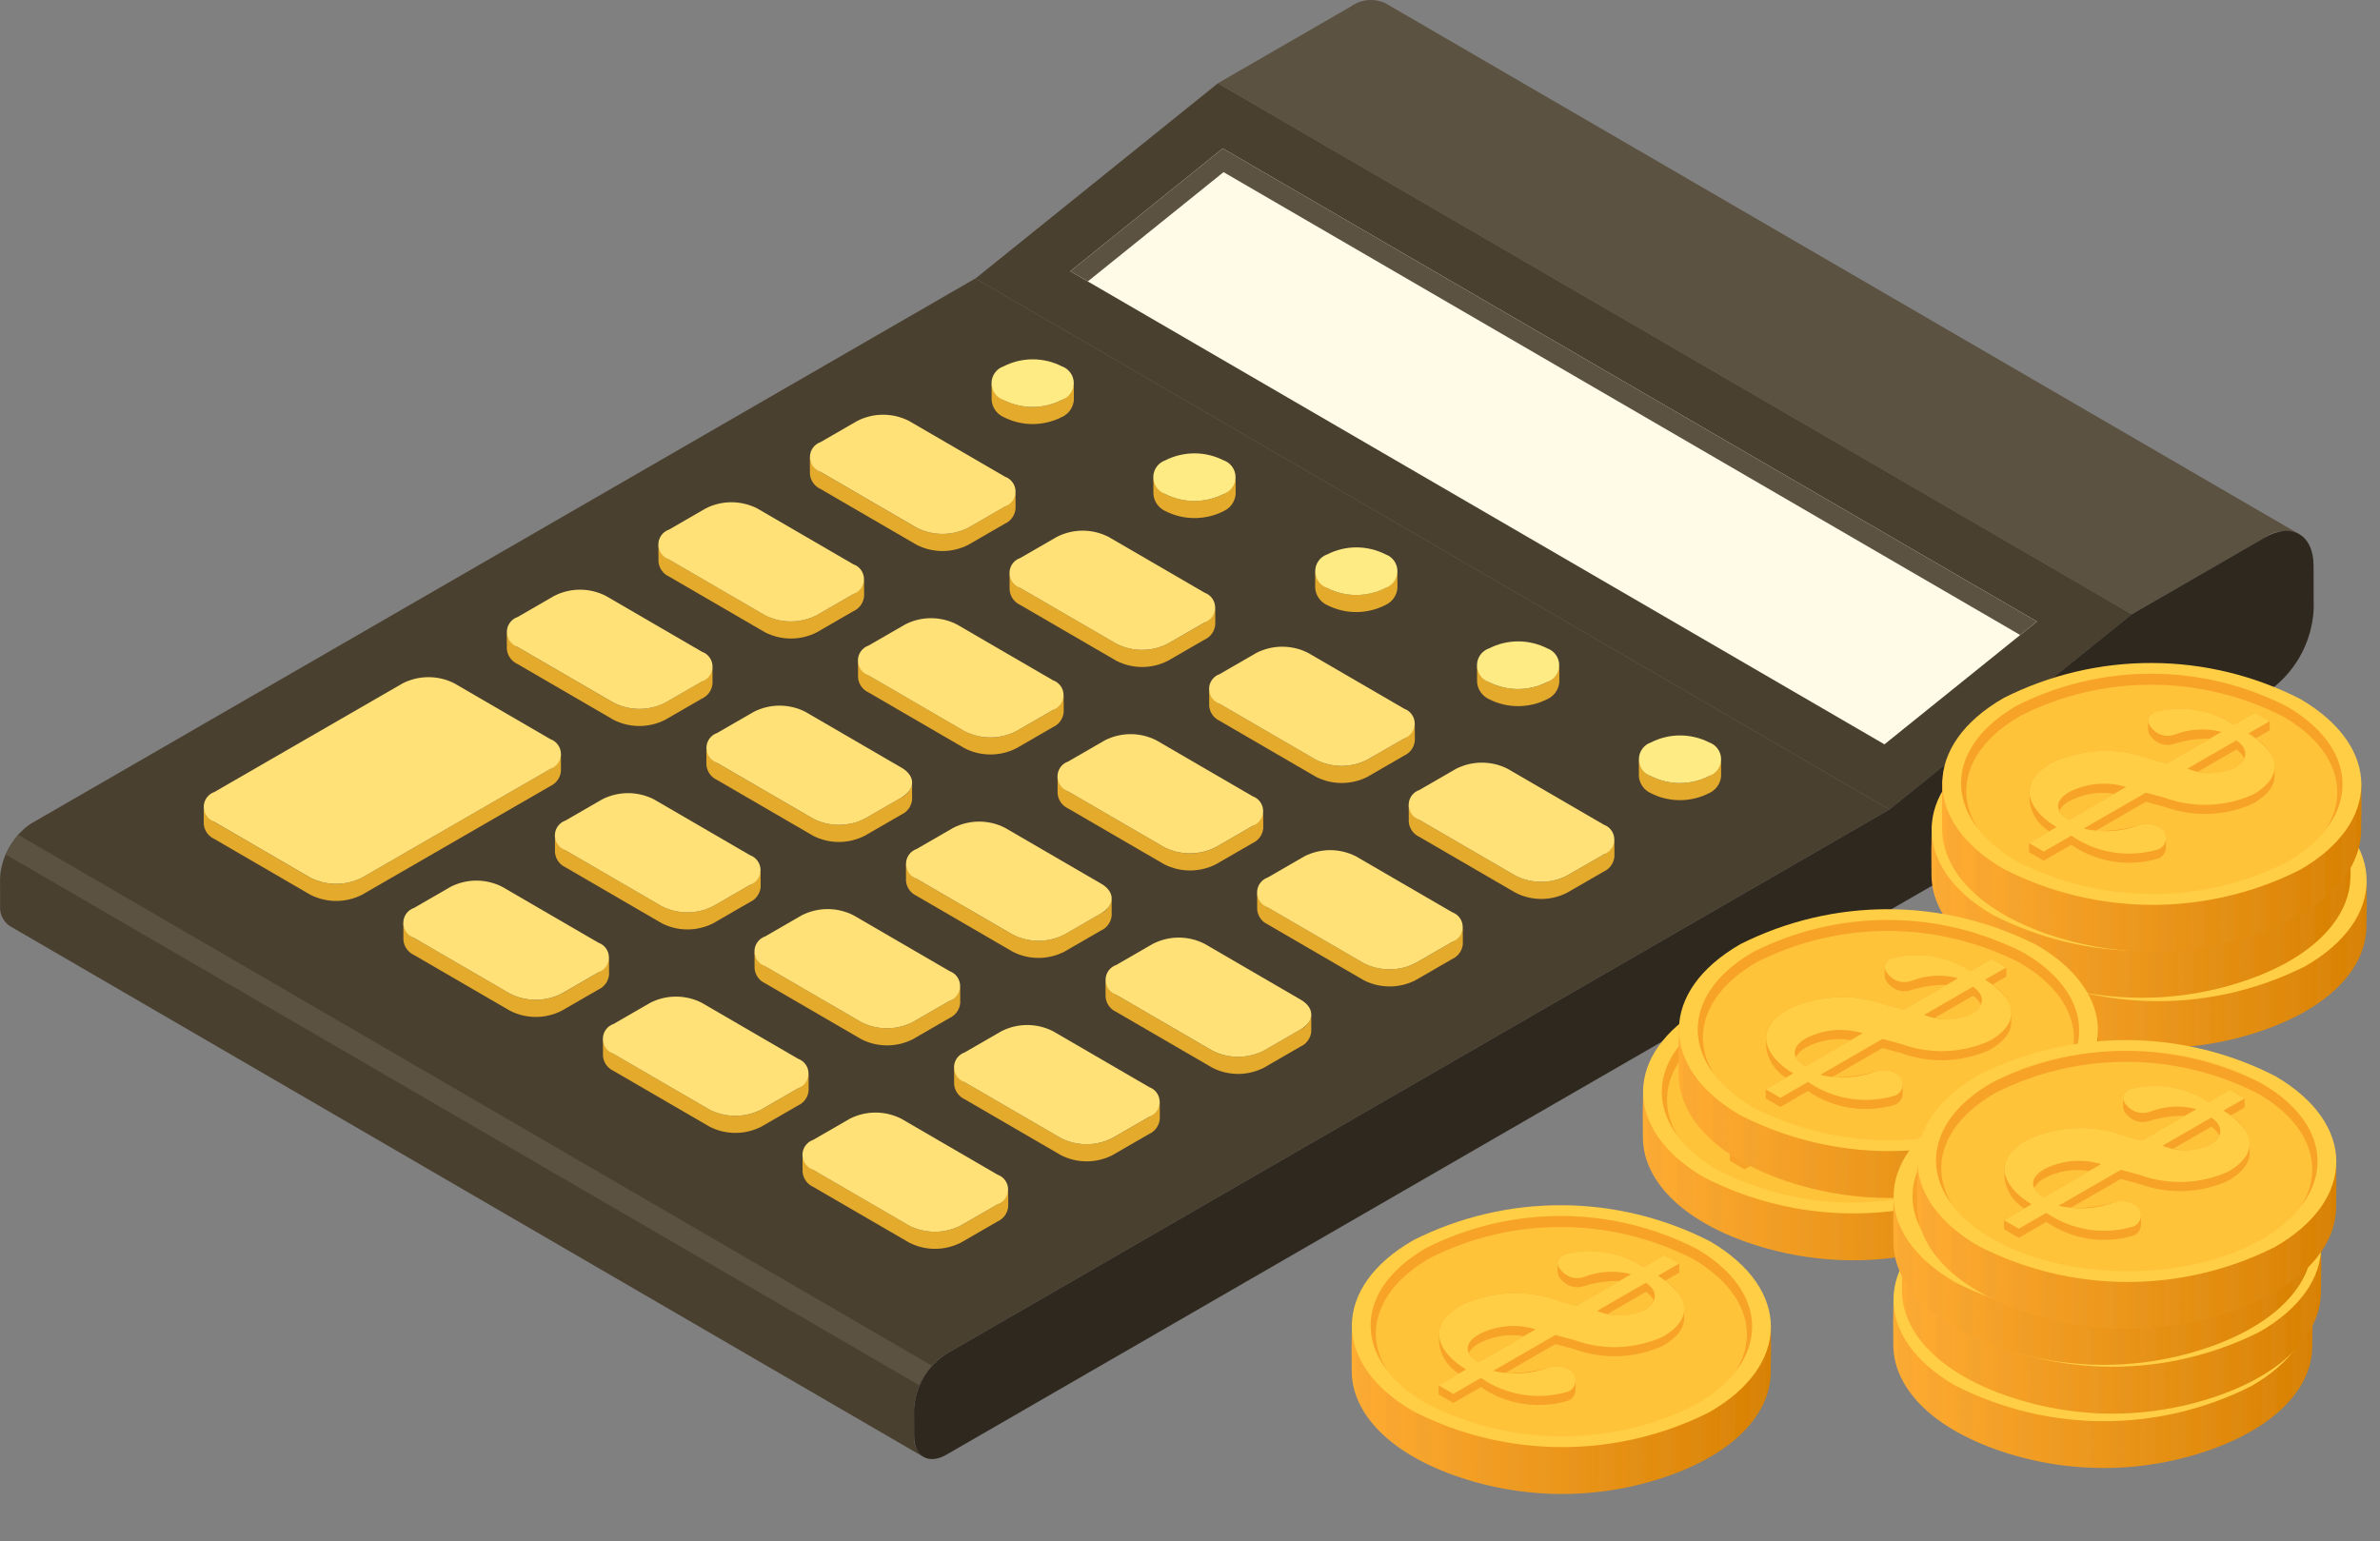 <svg width="105" height="68" viewBox="0 0 105 68" fill="none" xmlns="http://www.w3.org/2000/svg">
<rect x="0" y="0" width="105" height="68" fill="#808080" stroke="none"/>
<path d="M59.591 0.29C59.809 0.131 60.066 0.034 60.334 0.007C60.603 -0.019 60.873 0.027 61.118 0.14L101.441 23.573C101.197 23.46 100.926 23.414 100.657 23.44C100.389 23.466 100.132 23.564 99.914 23.723L94.052 27.107L53.729 3.674L59.591 0.29Z" fill="#5C5241"/>
<path d="M53.73 3.676L94.054 27.108L83.359 35.722L43.035 12.289L53.73 3.676Z" fill="#4A4030"/>
<path d="M89.866 27.425L53.946 6.549L47.217 11.969L83.137 32.844L89.866 27.425Z" fill="#FFFBE7"/>
<path d="M53.98 7.596L47.992 12.417L47.217 11.969L53.946 6.549L89.866 27.425L89.126 28.02L53.98 7.596Z" fill="#5C5241"/>
<path d="M0.059 38.292C0.067 38.253 0.076 38.216 0.086 38.177C0.126 38.016 0.179 37.859 0.245 37.706C0.31 37.565 0.383 37.428 0.464 37.296C0.488 37.257 0.513 37.221 0.538 37.183C0.603 37.086 0.672 36.993 0.747 36.904C0.765 36.882 0.779 36.857 0.798 36.835C0.89 36.737 0.953 36.678 1.017 36.619C1.049 36.59 1.079 36.557 1.112 36.53C1.208 36.449 1.31 36.377 1.418 36.313L43.032 12.287L83.356 35.72L41.741 59.746C41.633 59.81 41.531 59.882 41.436 59.963C41.403 59.99 41.373 60.022 41.342 60.051C41.277 60.11 41.213 60.17 41.153 60.237C41.124 60.269 41.098 60.303 41.07 60.337C40.996 60.426 40.926 60.519 40.862 60.616C40.836 60.654 40.811 60.691 40.787 60.73C40.71 60.853 40.642 60.982 40.581 61.114C40.51 61.274 40.452 61.44 40.409 61.61C40.399 61.648 40.39 61.687 40.382 61.725C40.347 61.878 40.328 62.035 40.325 62.192L40.329 63.378C40.311 63.552 40.34 63.729 40.413 63.889C40.486 64.049 40.6 64.186 40.743 64.288L0.42 40.855C0.277 40.753 0.163 40.616 0.09 40.456C0.017 40.296 -0.012 40.12 0.005 39.945L0.002 38.759C0.005 38.602 0.024 38.445 0.059 38.292Z" fill="#4A4030"/>
<path d="M0.801 36.836L41.124 60.269C40.898 60.529 40.712 60.821 40.572 61.136L0.249 37.703C0.388 37.388 0.574 37.096 0.801 36.836Z" fill="#5C5241"/>
<path d="M41.741 59.746L83.356 35.72L94.051 27.106L99.913 23.722C101.103 23.035 102.065 23.59 102.069 24.958L102.074 26.883C102.036 27.628 101.822 28.353 101.45 28.999C101.077 29.645 100.557 30.193 99.932 30.6L41.754 64.189C40.971 64.641 40.331 64.277 40.329 63.377L40.325 62.191C40.353 61.701 40.495 61.224 40.741 60.799C40.987 60.374 41.33 60.013 41.741 59.746Z" fill="#2E281E"/>
<path d="M46.842 18.404C46.444 18.607 46.005 18.712 45.559 18.712C45.113 18.712 44.674 18.607 44.276 18.404C44.131 18.339 44.006 18.236 43.913 18.107C43.821 17.977 43.764 17.825 43.749 17.667L43.747 16.912C43.762 17.071 43.819 17.223 43.911 17.352C44.004 17.482 44.129 17.584 44.274 17.65C44.671 17.852 45.111 17.957 45.557 17.957C46.003 17.957 46.442 17.852 46.84 17.65C46.987 17.584 47.115 17.48 47.209 17.349C47.303 17.217 47.36 17.063 47.375 16.902L47.377 17.656C47.362 17.817 47.305 17.972 47.211 18.103C47.117 18.235 46.989 18.339 46.842 18.404Z" fill="#E4AA2B"/>
<path d="M44.802 21.69L44.804 22.445C44.792 22.588 44.741 22.724 44.658 22.841C44.575 22.958 44.462 23.05 44.331 23.109L42.71 24.045C42.358 24.223 41.969 24.316 41.575 24.315C41.181 24.314 40.792 24.221 40.441 24.041L36.201 21.577C36.072 21.519 35.961 21.428 35.878 21.313C35.796 21.198 35.745 21.062 35.732 20.922L35.73 20.167C35.743 20.308 35.794 20.443 35.876 20.558C35.959 20.673 36.07 20.765 36.199 20.823L40.439 23.287C40.79 23.466 41.179 23.56 41.573 23.56C41.967 23.561 42.356 23.468 42.708 23.29L44.329 22.354C44.46 22.296 44.573 22.203 44.656 22.087C44.739 21.97 44.79 21.833 44.802 21.69Z" fill="#E4AA2B"/>
<path d="M37.65 26.213C37.78 26.155 37.892 26.064 37.974 25.948C38.057 25.832 38.107 25.696 38.12 25.555L38.122 26.309C38.109 26.451 38.059 26.587 37.977 26.703C37.894 26.818 37.782 26.91 37.652 26.968L36.031 27.904C35.678 28.082 35.289 28.176 34.893 28.176C34.498 28.176 34.108 28.082 33.756 27.904L29.516 25.44C29.387 25.382 29.276 25.291 29.195 25.176C29.113 25.061 29.063 24.926 29.05 24.786L29.048 24.031C29.061 24.172 29.11 24.306 29.192 24.421C29.274 24.536 29.385 24.627 29.514 24.685L33.754 27.149C34.106 27.328 34.496 27.421 34.891 27.421C35.286 27.421 35.676 27.328 36.029 27.149L37.65 26.213Z" fill="#E4AA2B"/>
<path d="M30.957 30.076C31.088 30.018 31.202 29.925 31.285 29.809C31.369 29.692 31.42 29.555 31.433 29.413L31.435 30.167C31.422 30.31 31.371 30.447 31.287 30.564C31.204 30.68 31.09 30.772 30.959 30.831L29.345 31.763C28.992 31.942 28.602 32.036 28.207 32.036C27.811 32.036 27.422 31.942 27.069 31.763L22.829 29.299C22.701 29.241 22.589 29.15 22.507 29.035C22.425 28.92 22.375 28.785 22.361 28.645L22.359 27.89C22.372 28.031 22.423 28.165 22.505 28.28C22.587 28.395 22.698 28.486 22.827 28.544L27.067 31.008C27.419 31.188 27.809 31.282 28.205 31.282C28.6 31.282 28.99 31.188 29.342 31.008L30.957 30.076Z" fill="#E4AA2B"/>
<path d="M9.452 36.265L13.692 38.729C14.045 38.907 14.435 39.001 14.83 39.001C15.225 39.001 15.615 38.907 15.967 38.729L24.272 33.934C24.403 33.875 24.516 33.783 24.599 33.666C24.682 33.55 24.733 33.413 24.745 33.27L24.748 34.025C24.735 34.167 24.684 34.304 24.601 34.421C24.518 34.538 24.405 34.63 24.274 34.689L15.97 39.483C15.617 39.662 15.227 39.755 14.832 39.755C14.437 39.755 14.047 39.662 13.694 39.483L9.454 37.019C9.326 36.961 9.215 36.87 9.133 36.755C9.051 36.64 9.001 36.506 8.989 36.365L8.986 35.611C8.999 35.751 9.049 35.886 9.131 36.001C9.213 36.115 9.324 36.207 9.452 36.265Z" fill="#E4AA2B"/>
<path d="M53.982 22.554C53.583 22.756 53.143 22.861 52.696 22.86C52.249 22.86 51.809 22.753 51.41 22.551C51.266 22.485 51.141 22.382 51.049 22.253C50.956 22.123 50.9 21.971 50.886 21.813L50.884 21.058C50.898 21.216 50.954 21.368 51.046 21.498C51.139 21.628 51.263 21.73 51.408 21.796C51.806 21.999 52.247 22.105 52.694 22.105C53.14 22.106 53.581 22.001 53.98 21.8C54.127 21.734 54.254 21.63 54.348 21.499C54.441 21.368 54.498 21.214 54.512 21.053L54.514 21.808C54.5 21.968 54.443 22.122 54.35 22.253C54.256 22.385 54.129 22.489 53.982 22.554Z" fill="#E4AA2B"/>
<path d="M53.139 27.471C53.27 27.412 53.383 27.319 53.466 27.202C53.55 27.085 53.6 26.948 53.613 26.805L53.615 27.56C53.602 27.703 53.552 27.84 53.468 27.957C53.385 28.074 53.272 28.166 53.141 28.225L51.52 29.161C51.169 29.339 50.782 29.432 50.389 29.432C49.995 29.432 49.608 29.339 49.257 29.161L45.011 26.694C44.882 26.635 44.77 26.544 44.688 26.429C44.606 26.314 44.555 26.179 44.542 26.038L44.54 25.283C44.553 25.424 44.603 25.559 44.686 25.674C44.768 25.79 44.88 25.881 45.009 25.939L49.255 28.406C49.605 28.584 49.993 28.677 50.386 28.677C50.78 28.677 51.167 28.584 51.518 28.406L53.139 27.471Z" fill="#E4AA2B"/>
<path d="M38.318 29.801L42.564 32.269C42.916 32.446 43.305 32.538 43.699 32.538C44.093 32.537 44.482 32.444 44.833 32.265L46.454 31.33C46.584 31.271 46.697 31.18 46.78 31.064C46.862 30.948 46.913 30.812 46.925 30.669L46.928 31.424C46.915 31.566 46.865 31.702 46.782 31.818C46.699 31.934 46.587 32.026 46.456 32.084L44.836 33.02C44.484 33.199 44.096 33.292 43.701 33.292C43.307 33.293 42.918 33.201 42.566 33.023L38.32 30.556C38.192 30.498 38.081 30.407 37.999 30.292C37.917 30.177 37.867 30.043 37.855 29.902L37.852 29.148C37.865 29.288 37.915 29.422 37.997 29.537C38.079 29.652 38.19 29.743 38.318 29.801Z" fill="#E4AA2B"/>
<path d="M39.761 35.192C39.893 35.134 40.006 35.041 40.09 34.925C40.174 34.808 40.225 34.67 40.238 34.527L40.24 35.282C40.227 35.425 40.176 35.562 40.092 35.679C40.008 35.796 39.895 35.888 39.764 35.947L38.149 36.879C37.798 37.058 37.409 37.152 37.015 37.153C36.62 37.154 36.231 37.061 35.88 36.883L31.634 34.415C31.505 34.357 31.394 34.266 31.311 34.151C31.229 34.036 31.179 33.901 31.166 33.761L31.163 33.006C31.177 33.147 31.227 33.282 31.309 33.397C31.391 33.511 31.503 33.602 31.632 33.66L35.877 36.128C36.229 36.306 36.618 36.399 37.013 36.398C37.407 36.398 37.795 36.304 38.147 36.124L39.761 35.192Z" fill="#E4AA2B"/>
<path d="M31.462 40.742C31.112 40.92 30.724 41.013 30.331 41.013C29.938 41.013 29.55 40.92 29.2 40.742L24.954 38.274C24.825 38.216 24.713 38.125 24.631 38.01C24.548 37.895 24.498 37.76 24.485 37.619L24.482 36.864C24.496 37.005 24.546 37.14 24.628 37.255C24.711 37.371 24.822 37.462 24.951 37.52L29.197 39.987C29.548 40.165 29.936 40.258 30.329 40.258C30.722 40.258 31.11 40.165 31.46 39.987L33.081 39.052C33.212 38.993 33.325 38.9 33.409 38.783C33.492 38.666 33.543 38.529 33.555 38.386L33.558 39.141C33.545 39.284 33.494 39.421 33.411 39.538C33.328 39.655 33.215 39.748 33.083 39.806L31.462 40.742Z" fill="#E4AA2B"/>
<path d="M18.261 41.383L22.507 43.85C22.859 44.028 23.248 44.12 23.642 44.119C24.036 44.119 24.424 44.025 24.776 43.847L26.397 42.911C26.527 42.853 26.639 42.761 26.722 42.645C26.805 42.529 26.855 42.393 26.868 42.251L26.87 43.006C26.857 43.148 26.807 43.284 26.724 43.4C26.641 43.516 26.529 43.608 26.399 43.666L24.778 44.601C24.427 44.78 24.038 44.873 23.644 44.874C23.25 44.874 22.861 44.782 22.509 44.605L18.263 42.138C18.134 42.08 18.023 41.988 17.942 41.873C17.86 41.759 17.81 41.624 17.797 41.483L17.795 40.729C17.808 40.87 17.858 41.004 17.939 41.119C18.021 41.234 18.132 41.325 18.261 41.383Z" fill="#E4AA2B"/>
<path d="M61.946 33.344L60.325 34.28C59.974 34.458 59.586 34.55 59.193 34.55C58.8 34.55 58.412 34.458 58.062 34.28L53.816 31.812C53.687 31.754 53.575 31.663 53.493 31.548C53.41 31.433 53.36 31.298 53.347 31.157L53.345 30.402C53.358 30.543 53.408 30.678 53.491 30.793C53.573 30.908 53.684 31 53.814 31.058L58.059 33.525C58.41 33.703 58.798 33.796 59.191 33.796C59.584 33.796 59.972 33.703 60.323 33.525L61.943 32.589C62.075 32.531 62.188 32.438 62.271 32.321C62.354 32.204 62.405 32.067 62.417 31.924L62.42 32.679C62.407 32.822 62.356 32.959 62.273 33.076C62.19 33.193 62.077 33.285 61.946 33.344Z" fill="#E4AA2B"/>
<path d="M51.369 37.388C51.721 37.565 52.11 37.657 52.504 37.657C52.898 37.656 53.287 37.562 53.638 37.384L55.259 36.448C55.389 36.39 55.501 36.298 55.584 36.182C55.667 36.066 55.718 35.93 55.73 35.788L55.732 36.543C55.72 36.685 55.669 36.821 55.586 36.937C55.504 37.053 55.391 37.145 55.261 37.203L53.64 38.139C53.289 38.317 52.9 38.41 52.506 38.411C52.112 38.412 51.723 38.319 51.371 38.142L47.125 35.675C46.996 35.617 46.886 35.526 46.804 35.411C46.722 35.296 46.672 35.161 46.659 35.021L46.657 34.266C46.67 34.407 46.72 34.541 46.802 34.656C46.884 34.771 46.995 34.862 47.123 34.92L51.369 37.388Z" fill="#E4AA2B"/>
<path d="M48.569 41.063L46.954 41.995C46.603 42.175 46.214 42.269 45.82 42.269C45.425 42.27 45.037 42.177 44.685 41.999L40.439 39.531C40.31 39.473 40.199 39.382 40.117 39.267C40.034 39.152 39.984 39.018 39.971 38.877L39.968 38.122C39.982 38.263 40.032 38.398 40.114 38.513C40.197 38.628 40.308 38.719 40.437 38.777L44.683 41.244C45.035 41.422 45.423 41.515 45.818 41.514C46.212 41.514 46.601 41.42 46.952 41.241L48.567 40.308C48.698 40.25 48.812 40.158 48.895 40.041C48.979 39.924 49.03 39.787 49.043 39.644L49.045 40.398C49.032 40.541 48.981 40.678 48.897 40.795C48.814 40.912 48.7 41.005 48.569 41.063Z" fill="#E4AA2B"/>
<path d="M41.889 44.923L40.268 45.859C39.917 46.037 39.529 46.129 39.136 46.129C38.743 46.129 38.355 46.037 38.005 45.859L33.759 43.391C33.63 43.333 33.518 43.242 33.436 43.127C33.353 43.011 33.303 42.877 33.29 42.736L33.288 41.981C33.301 42.122 33.351 42.257 33.434 42.372C33.516 42.487 33.627 42.578 33.757 42.636L38.003 45.104C38.353 45.282 38.741 45.375 39.134 45.375C39.527 45.375 39.915 45.282 40.266 45.104L41.886 44.168C42.018 44.109 42.131 44.017 42.214 43.9C42.297 43.783 42.348 43.646 42.361 43.503L42.363 44.258C42.35 44.401 42.3 44.538 42.216 44.655C42.133 44.772 42.02 44.864 41.889 44.923Z" fill="#E4AA2B"/>
<path d="M27.066 46.499L31.312 48.967C31.664 49.144 32.053 49.236 32.447 49.236C32.841 49.235 33.23 49.142 33.581 48.963L35.202 48.027C35.332 47.969 35.445 47.878 35.527 47.762C35.61 47.645 35.661 47.509 35.673 47.367L35.675 48.122C35.663 48.264 35.612 48.4 35.529 48.516C35.447 48.632 35.334 48.724 35.204 48.782L33.583 49.718C33.232 49.896 32.843 49.99 32.449 49.99C32.055 49.991 31.666 49.899 31.314 49.721L27.068 47.254C26.94 47.196 26.829 47.105 26.747 46.99C26.665 46.875 26.615 46.74 26.602 46.6L26.6 45.846C26.613 45.986 26.663 46.12 26.745 46.235C26.827 46.35 26.938 46.441 27.066 46.499Z" fill="#E4AA2B"/>
<path d="M72.828 34.246C73.226 34.448 73.665 34.553 74.111 34.553C74.557 34.553 74.996 34.448 75.394 34.246C75.542 34.18 75.669 34.076 75.763 33.944C75.857 33.813 75.915 33.659 75.929 33.498L75.931 34.252C75.917 34.413 75.859 34.568 75.765 34.699C75.671 34.831 75.544 34.935 75.396 35C74.999 35.203 74.559 35.308 74.113 35.308C73.667 35.308 73.228 35.203 72.83 35C72.685 34.935 72.56 34.832 72.467 34.703C72.375 34.573 72.318 34.421 72.304 34.263L72.302 33.508C72.316 33.666 72.373 33.818 72.465 33.948C72.558 34.078 72.683 34.18 72.828 34.246Z" fill="#E4AA2B"/>
<path d="M62.152 36.273L62.15 35.519C62.163 35.66 62.213 35.794 62.295 35.91C62.378 36.025 62.489 36.116 62.618 36.174L66.864 38.642C67.215 38.819 67.603 38.912 67.996 38.912C68.389 38.912 68.777 38.82 69.127 38.642L70.748 37.706C70.879 37.647 70.993 37.555 71.076 37.438C71.159 37.321 71.21 37.184 71.222 37.041L71.225 37.795C71.212 37.938 71.161 38.075 71.078 38.192C70.995 38.309 70.882 38.402 70.751 38.46L69.13 39.396C68.779 39.574 68.391 39.667 67.998 39.667C67.605 39.667 67.217 39.574 66.867 39.396L62.621 36.929C62.492 36.871 62.38 36.779 62.298 36.664C62.215 36.549 62.165 36.414 62.152 36.273Z" fill="#E4AA2B"/>
<path d="M55.464 40.137L55.462 39.383C55.475 39.523 55.525 39.658 55.606 39.773C55.688 39.887 55.799 39.978 55.928 40.036L60.174 42.504C60.526 42.681 60.915 42.773 61.309 42.773C61.703 42.772 62.092 42.679 62.443 42.501L64.064 41.565C64.194 41.507 64.306 41.415 64.389 41.299C64.472 41.183 64.522 41.047 64.535 40.905L64.537 41.659C64.525 41.801 64.474 41.937 64.391 42.053C64.308 42.169 64.196 42.261 64.066 42.319L62.445 43.255C62.094 43.434 61.705 43.527 61.311 43.528C60.917 43.528 60.528 43.436 60.176 43.259L55.93 40.791C55.801 40.733 55.691 40.642 55.609 40.527C55.527 40.412 55.477 40.278 55.464 40.137Z" fill="#E4AA2B"/>
<path d="M48.776 43.996L48.773 43.241C48.787 43.382 48.837 43.517 48.919 43.632C49.002 43.746 49.113 43.838 49.242 43.895L53.488 46.363C53.839 46.541 54.228 46.634 54.623 46.633C55.017 46.633 55.406 46.539 55.757 46.359L57.372 45.427C57.503 45.369 57.617 45.276 57.7 45.16C57.784 45.043 57.835 44.906 57.848 44.762L57.85 45.517C57.837 45.66 57.786 45.797 57.702 45.914C57.619 46.031 57.505 46.123 57.374 46.182L55.759 47.114C55.408 47.293 55.019 47.387 54.625 47.388C54.23 47.388 53.842 47.296 53.49 47.117L49.244 44.65C49.115 44.592 49.004 44.501 48.921 44.386C48.839 44.271 48.789 44.136 48.776 43.996Z" fill="#E4AA2B"/>
<path d="M42.095 47.852L42.093 47.097C42.106 47.238 42.156 47.373 42.239 47.489C42.321 47.604 42.432 47.695 42.562 47.753L46.807 50.221C47.158 50.398 47.546 50.491 47.939 50.491C48.332 50.491 48.72 50.398 49.071 50.221L50.691 49.285C50.823 49.226 50.936 49.134 51.019 49.017C51.102 48.9 51.153 48.763 51.166 48.62L51.168 49.374C51.155 49.517 51.105 49.654 51.021 49.771C50.938 49.888 50.825 49.981 50.694 50.039L49.073 50.975C48.722 51.153 48.334 51.246 47.941 51.246C47.548 51.246 47.16 51.153 46.81 50.975L42.564 48.508C42.435 48.45 42.323 48.358 42.241 48.243C42.158 48.128 42.108 47.993 42.095 47.852Z" fill="#E4AA2B"/>
<path d="M35.872 51.615L40.118 54.083C40.47 54.26 40.858 54.352 41.253 54.352C41.647 54.351 42.035 54.258 42.387 54.079L44.008 53.143C44.138 53.085 44.25 52.993 44.333 52.877C44.416 52.761 44.466 52.625 44.479 52.483L44.481 53.238C44.468 53.38 44.418 53.516 44.335 53.632C44.252 53.748 44.14 53.84 44.01 53.898L42.389 54.834C42.037 55.012 41.649 55.105 41.255 55.106C40.861 55.107 40.472 55.014 40.12 54.837L35.874 52.37C35.745 52.312 35.634 52.221 35.552 52.106C35.471 51.991 35.421 51.856 35.408 51.716L35.406 50.961C35.419 51.102 35.468 51.236 35.55 51.351C35.632 51.466 35.743 51.557 35.872 51.615Z" fill="#E4AA2B"/>
<path d="M61.116 26.7C60.719 26.902 60.279 27.008 59.833 27.008C59.388 27.008 58.948 26.902 58.551 26.7C58.405 26.634 58.28 26.532 58.188 26.402C58.095 26.272 58.038 26.121 58.024 25.962L58.022 25.207C58.036 25.366 58.093 25.518 58.185 25.648C58.278 25.777 58.403 25.88 58.548 25.945C58.946 26.148 59.385 26.253 59.831 26.253C60.277 26.253 60.717 26.148 61.114 25.945C61.262 25.88 61.389 25.776 61.483 25.644C61.578 25.512 61.635 25.358 61.649 25.197L61.651 25.952C61.637 26.113 61.58 26.267 61.486 26.399C61.392 26.53 61.264 26.634 61.116 26.7Z" fill="#E4AA2B"/>
<path d="M68.259 30.852C67.861 31.054 67.422 31.159 66.976 31.159C66.53 31.159 66.091 31.054 65.693 30.852C65.548 30.786 65.423 30.683 65.33 30.554C65.238 30.424 65.181 30.272 65.166 30.114L65.164 29.359C65.179 29.518 65.236 29.669 65.328 29.799C65.421 29.929 65.546 30.032 65.691 30.097C66.088 30.299 66.528 30.404 66.974 30.404C67.42 30.404 67.859 30.299 68.257 30.097C68.404 30.031 68.532 29.927 68.626 29.796C68.72 29.664 68.777 29.51 68.792 29.349L68.794 30.103C68.779 30.264 68.722 30.419 68.628 30.55C68.534 30.682 68.407 30.786 68.259 30.852Z" fill="#E4AA2B"/>
<path d="M46.837 17.65C46.44 17.852 46 17.957 45.554 17.957C45.108 17.957 44.669 17.852 44.271 17.65C44.117 17.596 43.983 17.495 43.888 17.361C43.794 17.227 43.744 17.068 43.745 16.904C43.745 16.74 43.798 16.581 43.894 16.448C43.989 16.315 44.124 16.216 44.28 16.164C44.677 15.961 45.117 15.856 45.562 15.856C46.008 15.856 46.448 15.961 46.845 16.164C47 16.218 47.134 16.319 47.228 16.452C47.323 16.586 47.373 16.746 47.372 16.91C47.371 17.073 47.319 17.233 47.223 17.366C47.127 17.498 46.992 17.598 46.837 17.65Z" fill="#FFEB84"/>
<path d="M44.331 22.354L42.71 23.29C42.358 23.468 41.97 23.561 41.575 23.56C41.181 23.559 40.792 23.466 40.441 23.286L36.201 20.822C36.064 20.775 35.946 20.686 35.861 20.569C35.777 20.451 35.732 20.309 35.732 20.165C35.733 20.02 35.778 19.879 35.862 19.761C35.947 19.643 36.066 19.555 36.203 19.508L37.824 18.572C38.176 18.393 38.566 18.3 38.961 18.3C39.356 18.3 39.746 18.393 40.099 18.572L44.339 21.036C44.475 21.084 44.594 21.174 44.677 21.292C44.761 21.411 44.805 21.553 44.804 21.698C44.804 21.843 44.758 21.984 44.673 22.102C44.588 22.219 44.468 22.307 44.331 22.354Z" fill="#FFE177"/>
<path d="M37.647 26.214L36.026 27.15C35.673 27.329 35.283 27.422 34.888 27.422C34.493 27.422 34.103 27.329 33.751 27.15L29.511 24.686C29.374 24.638 29.255 24.548 29.172 24.43C29.088 24.311 29.044 24.169 29.045 24.024C29.046 23.879 29.092 23.738 29.176 23.62C29.261 23.503 29.381 23.414 29.518 23.368L31.139 22.432C31.491 22.254 31.88 22.161 32.274 22.162C32.668 22.163 33.057 22.256 33.408 22.436L37.648 24.9C37.785 24.947 37.904 25.035 37.988 25.153C38.072 25.271 38.117 25.413 38.117 25.557C38.117 25.702 38.071 25.843 37.987 25.961C37.903 26.079 37.784 26.167 37.647 26.214Z" fill="#FFE177"/>
<path d="M30.959 30.076L29.345 31.008C28.992 31.188 28.602 31.281 28.207 31.281C27.812 31.281 27.422 31.188 27.07 31.008L22.829 28.544C22.692 28.497 22.573 28.407 22.489 28.288C22.405 28.17 22.36 28.028 22.361 27.882C22.362 27.737 22.409 27.596 22.494 27.478C22.579 27.36 22.699 27.272 22.837 27.226L24.452 26.294C24.804 26.114 25.194 26.02 25.589 26.02C25.985 26.02 26.375 26.114 26.727 26.294L30.967 28.758C31.104 28.805 31.223 28.895 31.307 29.014C31.391 29.132 31.436 29.274 31.435 29.419C31.434 29.565 31.388 29.706 31.303 29.824C31.217 29.942 31.097 30.03 30.959 30.076Z" fill="#FFE177"/>
<path d="M9.462 34.946L17.767 30.152C18.119 29.973 18.509 29.88 18.904 29.88C19.299 29.88 19.689 29.973 20.042 30.152L24.282 32.616C24.418 32.664 24.537 32.753 24.62 32.872C24.704 32.99 24.748 33.132 24.747 33.277C24.747 33.422 24.701 33.563 24.616 33.681C24.531 33.799 24.412 33.887 24.274 33.934L15.97 38.728C15.617 38.907 15.227 39 14.832 39C14.437 39 14.047 38.907 13.694 38.728L9.455 36.264C9.318 36.216 9.199 36.127 9.116 36.008C9.032 35.889 8.988 35.748 8.989 35.603C8.989 35.458 9.035 35.316 9.12 35.199C9.205 35.081 9.325 34.993 9.462 34.946Z" fill="#FFE177"/>
<path d="M53.977 21.8C53.578 22.002 53.138 22.107 52.691 22.106C52.244 22.106 51.804 22 51.405 21.797C51.251 21.743 51.118 21.641 51.024 21.508C50.93 21.374 50.88 21.214 50.881 21.051C50.882 20.888 50.934 20.729 51.029 20.596C51.125 20.463 51.259 20.364 51.414 20.311C51.812 20.11 52.251 20.005 52.697 20.005C53.142 20.005 53.582 20.11 53.98 20.311C54.134 20.365 54.269 20.465 54.364 20.599C54.459 20.733 54.51 20.893 54.509 21.057C54.509 21.221 54.458 21.38 54.362 21.514C54.267 21.647 54.132 21.747 53.977 21.8Z" fill="#FFEB84"/>
<path d="M53.136 27.47L51.515 28.406C51.164 28.584 50.776 28.677 50.383 28.677C49.99 28.677 49.602 28.584 49.252 28.406L45.006 25.939C44.869 25.892 44.75 25.803 44.666 25.685C44.582 25.567 44.537 25.426 44.537 25.281C44.537 25.136 44.582 24.995 44.666 24.877C44.751 24.76 44.87 24.671 45.007 24.625L46.628 23.689C46.98 23.51 47.37 23.416 47.766 23.416C48.161 23.416 48.55 23.51 48.903 23.689L53.149 26.156C53.285 26.205 53.402 26.295 53.485 26.413C53.568 26.532 53.611 26.673 53.61 26.818C53.608 26.962 53.562 27.103 53.477 27.22C53.392 27.337 53.273 27.424 53.136 27.47Z" fill="#FFE177"/>
<path d="M38.323 28.484L39.943 27.549C40.295 27.37 40.684 27.278 41.078 27.278C41.473 27.279 41.861 27.373 42.212 27.552L46.458 30.02C46.595 30.067 46.712 30.156 46.795 30.274C46.879 30.392 46.923 30.533 46.922 30.678C46.921 30.822 46.876 30.962 46.791 31.079C46.707 31.196 46.588 31.284 46.451 31.33L44.83 32.266C44.479 32.445 44.09 32.538 43.696 32.539C43.302 32.539 42.913 32.447 42.561 32.27L38.315 29.802C38.178 29.754 38.06 29.665 37.976 29.546C37.893 29.427 37.848 29.286 37.849 29.141C37.85 28.996 37.896 28.854 37.981 28.737C38.066 28.619 38.185 28.531 38.323 28.484Z" fill="#FFE177"/>
<path d="M39.764 35.192L38.149 36.124C37.798 36.304 37.409 36.397 37.015 36.398C36.62 36.399 36.231 36.306 35.88 36.128L31.634 33.66C31.497 33.613 31.378 33.523 31.294 33.405C31.209 33.286 31.165 33.144 31.166 32.999C31.166 32.853 31.213 32.712 31.298 32.594C31.383 32.476 31.503 32.388 31.641 32.342L33.256 31.41C33.608 31.23 33.998 31.137 34.394 31.137C34.789 31.137 35.179 31.23 35.531 31.41L39.777 33.878C40.398 34.239 40.395 34.827 39.764 35.192Z" fill="#FFE177"/>
<path d="M33.079 39.052L31.458 39.988C31.107 40.166 30.72 40.259 30.326 40.259C29.933 40.259 29.545 40.166 29.195 39.988L24.949 37.52C24.812 37.473 24.693 37.385 24.609 37.267C24.525 37.149 24.48 37.008 24.48 36.863C24.48 36.718 24.525 36.577 24.61 36.459C24.694 36.341 24.813 36.253 24.95 36.206L26.571 35.27C26.924 35.091 27.313 34.998 27.709 34.998C28.104 34.998 28.494 35.092 28.846 35.27L33.092 37.738C33.228 37.787 33.346 37.877 33.428 37.995C33.511 38.114 33.554 38.255 33.553 38.4C33.551 38.544 33.505 38.685 33.42 38.802C33.335 38.919 33.216 39.006 33.079 39.052Z" fill="#FFE177"/>
<path d="M18.266 40.063L19.887 39.128C20.238 38.949 20.627 38.857 21.021 38.857C21.416 38.858 21.805 38.952 22.156 39.131L26.401 41.598C26.538 41.646 26.655 41.735 26.739 41.853C26.822 41.971 26.866 42.112 26.865 42.257C26.864 42.401 26.819 42.541 26.734 42.658C26.65 42.775 26.531 42.863 26.394 42.909L24.773 43.845C24.422 44.024 24.033 44.117 23.639 44.118C23.245 44.118 22.856 44.026 22.504 43.849L18.258 41.381C18.121 41.333 18.003 41.243 17.919 41.125C17.836 41.006 17.791 40.865 17.792 40.72C17.793 40.575 17.839 40.433 17.924 40.316C18.009 40.198 18.128 40.11 18.266 40.063Z" fill="#FFE177"/>
<path d="M61.941 32.59L60.32 33.525C59.969 33.703 59.581 33.796 59.188 33.796C58.795 33.796 58.407 33.703 58.056 33.525L53.811 31.058C53.674 31.011 53.555 30.922 53.471 30.804C53.387 30.686 53.342 30.545 53.342 30.4C53.342 30.255 53.387 30.114 53.472 29.996C53.556 29.879 53.675 29.79 53.812 29.744L55.433 28.808C55.785 28.629 56.175 28.536 56.57 28.536C56.966 28.536 57.355 28.629 57.708 28.808L61.954 31.275C62.09 31.324 62.207 31.414 62.29 31.533C62.372 31.651 62.416 31.793 62.414 31.937C62.413 32.082 62.367 32.222 62.282 32.339C62.197 32.456 62.078 32.544 61.941 32.59Z" fill="#FFE177"/>
<path d="M47.127 33.601L48.748 32.665C49.1 32.487 49.489 32.394 49.883 32.395C50.278 32.395 50.666 32.489 51.017 32.668L55.263 35.136C55.4 35.184 55.517 35.273 55.6 35.391C55.684 35.509 55.728 35.65 55.727 35.794C55.726 35.938 55.68 36.079 55.596 36.196C55.511 36.313 55.393 36.4 55.256 36.447L53.635 37.383C53.284 37.561 52.895 37.654 52.501 37.655C52.107 37.656 51.718 37.563 51.366 37.386L47.12 34.919C46.983 34.87 46.865 34.781 46.781 34.662C46.698 34.544 46.653 34.402 46.654 34.257C46.655 34.112 46.701 33.971 46.786 33.853C46.871 33.736 46.99 33.647 47.127 33.601Z" fill="#FFE177"/>
<path d="M48.569 40.308L46.954 41.241C46.603 41.42 46.214 41.514 45.82 41.514C45.425 41.515 45.037 41.422 44.685 41.244L40.439 38.777C40.301 38.729 40.182 38.64 40.099 38.521C40.015 38.402 39.97 38.261 39.971 38.115C39.971 37.97 40.018 37.828 40.103 37.711C40.188 37.593 40.309 37.505 40.446 37.459L42.061 36.526C42.413 36.347 42.803 36.253 43.199 36.253C43.594 36.253 43.984 36.347 44.336 36.527L48.582 38.994C49.203 39.355 49.2 39.944 48.569 40.308Z" fill="#FFE177"/>
<path d="M41.883 44.168L40.263 45.104C39.912 45.282 39.524 45.375 39.131 45.375C38.738 45.375 38.35 45.282 38 45.104L33.754 42.636C33.617 42.589 33.498 42.501 33.414 42.383C33.33 42.265 33.285 42.123 33.285 41.979C33.285 41.834 33.33 41.693 33.415 41.575C33.499 41.457 33.618 41.369 33.755 41.322L35.376 40.386C35.728 40.208 36.118 40.114 36.514 40.114C36.909 40.114 37.299 40.208 37.651 40.386L41.897 42.854C42.033 42.903 42.15 42.993 42.233 43.111C42.316 43.23 42.359 43.371 42.358 43.516C42.356 43.66 42.31 43.801 42.225 43.918C42.14 44.035 42.02 44.122 41.883 44.168Z" fill="#FFE177"/>
<path d="M27.071 45.182L28.692 44.246C29.043 44.068 29.432 43.975 29.826 43.976C30.221 43.976 30.609 44.07 30.961 44.25L35.206 46.717C35.343 46.765 35.461 46.854 35.544 46.972C35.627 47.09 35.671 47.231 35.67 47.375C35.669 47.52 35.623 47.66 35.539 47.777C35.455 47.894 35.336 47.982 35.199 48.028L33.578 48.964C33.227 49.142 32.838 49.236 32.444 49.236C32.05 49.237 31.661 49.145 31.309 48.967L27.063 46.5C26.926 46.452 26.808 46.362 26.724 46.243C26.641 46.125 26.596 45.983 26.597 45.838C26.598 45.693 26.644 45.552 26.729 45.434C26.814 45.317 26.933 45.228 27.071 45.182Z" fill="#FFE177"/>
<path d="M72.839 32.759C73.236 32.557 73.676 32.452 74.121 32.452C74.567 32.452 75.007 32.557 75.404 32.759C75.559 32.813 75.693 32.914 75.787 33.048C75.882 33.182 75.932 33.342 75.931 33.505C75.93 33.669 75.878 33.828 75.782 33.961C75.686 34.094 75.551 34.193 75.396 34.245C74.999 34.448 74.559 34.553 74.113 34.553C73.667 34.553 73.228 34.448 72.831 34.245C72.676 34.192 72.542 34.091 72.448 33.957C72.353 33.823 72.303 33.663 72.304 33.499C72.305 33.336 72.357 33.176 72.453 33.044C72.549 32.911 72.683 32.812 72.839 32.759Z" fill="#FFEB84"/>
<path d="M62.617 34.86L64.238 33.924C64.591 33.745 64.981 33.652 65.376 33.652C65.771 33.652 66.161 33.745 66.513 33.924L70.759 36.391C70.895 36.44 71.013 36.53 71.095 36.649C71.178 36.767 71.221 36.909 71.22 37.053C71.219 37.198 71.172 37.338 71.087 37.455C71.002 37.572 70.883 37.66 70.746 37.706L69.125 38.642C68.774 38.82 68.387 38.912 67.993 38.912C67.6 38.912 67.213 38.819 66.862 38.642L62.616 36.174C62.479 36.127 62.36 36.038 62.276 35.92C62.192 35.802 62.147 35.661 62.147 35.516C62.147 35.371 62.193 35.23 62.277 35.113C62.361 34.995 62.48 34.906 62.617 34.86Z" fill="#FFE177"/>
<path d="M55.932 38.719L57.553 37.783C57.905 37.605 58.294 37.513 58.688 37.513C59.083 37.514 59.471 37.608 59.822 37.787L64.068 40.254C64.204 40.302 64.322 40.391 64.405 40.509C64.489 40.627 64.533 40.768 64.532 40.913C64.531 41.057 64.485 41.197 64.401 41.314C64.316 41.431 64.198 41.519 64.061 41.565L62.44 42.501C62.089 42.68 61.7 42.773 61.306 42.773C60.912 42.774 60.523 42.682 60.171 42.505L55.925 40.037C55.788 39.989 55.67 39.899 55.586 39.781C55.503 39.662 55.458 39.52 55.459 39.376C55.46 39.23 55.506 39.089 55.591 38.972C55.676 38.854 55.795 38.766 55.932 38.719Z" fill="#FFE177"/>
<path d="M49.251 42.578L50.866 41.645C51.218 41.466 51.608 41.372 52.004 41.372C52.399 41.372 52.789 41.466 53.141 41.645L57.387 44.113C58.008 44.474 58.005 45.063 57.374 45.427L55.759 46.359C55.408 46.539 55.019 46.633 54.625 46.633C54.23 46.634 53.842 46.541 53.49 46.363L49.244 43.895C49.106 43.848 48.987 43.759 48.904 43.64C48.819 43.521 48.775 43.379 48.776 43.234C48.776 43.089 48.823 42.947 48.908 42.829C48.993 42.712 49.113 42.624 49.251 42.578Z" fill="#FFE177"/>
<path d="M42.56 46.438L44.181 45.503C44.533 45.324 44.923 45.23 45.319 45.23C45.714 45.23 46.103 45.324 46.456 45.503L50.702 47.97C50.838 48.019 50.955 48.109 51.038 48.227C51.12 48.346 51.164 48.487 51.163 48.632C51.161 48.776 51.115 48.917 51.03 49.034C50.945 49.151 50.825 49.238 50.688 49.284L49.068 50.22C48.717 50.398 48.329 50.491 47.936 50.491C47.543 50.491 47.155 50.398 46.804 50.22L42.559 47.753C42.422 47.706 42.303 47.617 42.219 47.499C42.135 47.381 42.089 47.24 42.09 47.095C42.09 46.95 42.135 46.809 42.219 46.691C42.304 46.574 42.423 46.485 42.56 46.438Z" fill="#FFE177"/>
<path d="M35.876 50.298L37.496 49.363C37.848 49.184 38.237 49.092 38.631 49.093C39.026 49.093 39.414 49.187 39.765 49.366L44.011 51.834C44.148 51.882 44.266 51.971 44.349 52.089C44.432 52.206 44.476 52.347 44.475 52.492C44.474 52.636 44.428 52.776 44.344 52.894C44.26 53.011 44.141 53.098 44.004 53.145L42.383 54.08C42.032 54.259 41.643 54.352 41.249 54.353C40.855 54.353 40.466 54.261 40.114 54.084L35.868 51.616C35.731 51.568 35.613 51.479 35.529 51.36C35.446 51.242 35.401 51.1 35.402 50.955C35.403 50.81 35.449 50.669 35.534 50.551C35.619 50.433 35.738 50.345 35.876 50.298Z" fill="#FFE177"/>
<path d="M61.116 25.948C60.719 26.15 60.279 26.255 59.834 26.255C59.388 26.255 58.948 26.15 58.551 25.948C58.396 25.894 58.262 25.793 58.168 25.659C58.073 25.525 58.023 25.365 58.024 25.201C58.025 25.038 58.077 24.878 58.173 24.745C58.269 24.613 58.404 24.514 58.559 24.461C58.956 24.259 59.396 24.154 59.842 24.154C60.288 24.154 60.727 24.259 61.125 24.461C61.279 24.515 61.413 24.616 61.508 24.75C61.602 24.884 61.652 25.044 61.651 25.207C61.65 25.371 61.598 25.53 61.502 25.663C61.407 25.796 61.272 25.895 61.116 25.948Z" fill="#FFEB84"/>
<path d="M68.253 30.096C67.856 30.298 67.416 30.404 66.97 30.404C66.525 30.404 66.085 30.298 65.688 30.096C65.533 30.042 65.399 29.941 65.305 29.808C65.21 29.674 65.16 29.514 65.161 29.35C65.162 29.186 65.214 29.027 65.31 28.894C65.406 28.762 65.541 28.662 65.696 28.61C66.093 28.408 66.533 28.302 66.979 28.302C67.425 28.302 67.864 28.408 68.261 28.61C68.416 28.664 68.55 28.765 68.644 28.899C68.739 29.032 68.789 29.192 68.788 29.356C68.787 29.52 68.735 29.679 68.639 29.812C68.543 29.945 68.408 30.044 68.253 30.096Z" fill="#FFEB84"/>
<path d="M104.409 38.814C104.421 39.526 104.418 40.237 104.4 40.948C104.352 42.853 102.548 44.74 98.988 45.731C96.468 46.43 93.804 46.419 91.29 45.699C87.739 44.678 85.951 42.776 85.919 40.87C85.906 40.159 85.909 39.448 85.928 38.737C85.976 36.832 104.377 36.909 104.409 38.814Z" fill="url(#paint0_linear_23_385)"/>
<path style="mix-blend-mode:multiply" opacity="0.2" d="M103.532 41.095L103.524 43.123C103.804 42.78 104.025 42.392 104.178 41.976L104.187 39.995C104.028 40.394 103.807 40.765 103.532 41.095ZM98.81 43.747L98.801 45.775C98.585 45.832 98.369 45.885 98.151 45.932L98.159 43.88C98.378 43.837 98.596 43.799 98.81 43.747ZM96.128 44.128L96.119 46.216C95.902 46.23 95.686 46.232 95.469 46.236L95.478 44.161C95.695 44.157 95.911 44.14 96.128 44.128ZM97.469 43.995L97.46 46.057C97.244 46.091 97.027 46.123 96.81 46.148L96.818 44.093C97.039 44.07 97.251 44.027 97.469 43.995ZM102.839 41.836L102.83 43.823C102.623 44.004 102.406 44.172 102.179 44.326L102.187 42.292C102.412 42.151 102.63 41.999 102.839 41.836ZM100.152 43.345L100.143 45.35C99.939 45.427 99.712 45.494 99.493 45.564L99.501 43.54C99.718 43.474 99.944 43.422 100.152 43.345ZM101.495 42.732L101.486 44.738C101.283 44.849 101.06 44.951 100.835 45.052L100.844 43.036C101.063 42.937 101.288 42.844 101.495 42.732ZM94.787 44.157L94.778 46.232C94.562 46.226 94.345 46.221 94.129 46.205L94.137 44.118C94.354 44.133 94.57 44.151 94.787 44.157ZM88.094 42.216L88.085 44.253C87.859 44.095 87.643 43.923 87.437 43.739L87.446 41.754C87.653 41.919 87.87 42.073 88.094 42.216ZM93.447 44.077L93.439 46.131C93.221 46.104 93.005 46.07 92.789 46.033L92.798 43.971C93.015 44.005 93.227 44.053 93.447 44.077ZM86.758 40.998L86.75 43.026C86.468 42.669 86.25 42.265 86.105 41.834L86.114 39.871C86.266 40.279 86.484 40.659 86.758 40.998ZM89.431 42.977L89.422 44.993C89.198 44.889 88.977 44.783 88.774 44.67L88.782 42.667C88.988 42.782 89.213 42.875 89.431 42.977ZM90.769 43.496L90.76 45.519C90.542 45.447 90.315 45.379 90.112 45.299L90.12 43.295C90.328 43.374 90.553 43.427 90.769 43.496ZM92.108 43.85L92.099 45.9C91.882 45.851 91.665 45.797 91.45 45.738L91.458 43.708C91.672 43.763 91.889 43.805 92.108 43.85Z" fill="url(#paint1_linear_23_385)"/>
<path d="M88.649 35.041C85.03 37.11 85.016 40.489 88.617 42.588C90.638 43.624 92.875 44.169 95.146 44.178C97.417 44.188 99.659 43.662 101.688 42.643C105.307 40.574 105.321 37.195 101.72 35.096C99.699 34.06 97.462 33.515 95.191 33.505C92.92 33.496 90.678 34.022 88.649 35.041Z" fill="#FFCE45"/>
<path opacity="0.4" d="M89.228 35.38C85.933 37.265 85.92 40.342 89.199 42.254C91.04 43.198 93.078 43.694 95.146 43.703C97.215 43.711 99.256 43.232 101.105 42.304C104.401 40.42 104.414 37.342 101.134 35.43C99.293 34.486 97.256 33.99 95.187 33.982C93.118 33.973 91.077 34.452 89.228 35.38Z" fill="#FFB32C"/>
<path d="M100.972 35.874C99.181 34.956 97.199 34.473 95.186 34.465C93.174 34.456 91.188 34.923 89.389 35.826C87.057 37.159 86.423 39.105 87.474 40.783C86.108 38.993 86.689 36.833 89.23 35.38C91.078 34.452 93.12 33.973 95.188 33.982C97.257 33.99 99.294 34.486 101.135 35.43C103.664 36.904 104.226 39.069 102.845 40.848C103.91 39.178 103.293 37.227 100.972 35.874Z" fill="#F7A328"/>
<path d="M90.643 40.936C90.406 40.792 90.205 40.597 90.055 40.365C89.904 40.132 89.808 39.869 89.773 39.594L89.772 39.191C89.758 38.798 90.011 38.345 90.715 37.933C91.395 37.606 92.134 37.421 92.888 37.388C93.642 37.356 94.395 37.477 95.101 37.744L95.833 37.94L97.727 36.847C97.199 36.841 96.673 36.917 96.168 37.072C96.044 37.116 95.912 37.132 95.781 37.119C95.65 37.106 95.523 37.065 95.409 36.998C95.264 36.913 95.004 36.686 95.004 36.448L95.002 36.046C94.999 35.932 95.064 35.8 95.264 35.685C95.855 35.517 96.476 35.48 97.083 35.575C97.69 35.671 98.27 35.897 98.781 36.238L99.717 35.697L100.367 36.075L100.368 36.478L99.749 36.835C99.977 36.968 100.171 37.152 100.315 37.373C100.46 37.594 100.551 37.845 100.582 38.107C100.583 38.092 100.584 38.494 100.584 38.494C100.585 38.913 100.299 39.332 99.639 39.713C98.405 40.269 97.002 40.32 95.732 39.855L94.905 39.632L92.678 40.918C93.329 40.932 93.978 40.848 94.604 40.668C94.749 40.618 94.903 40.599 95.056 40.613C95.209 40.627 95.357 40.673 95.49 40.75C95.585 40.805 95.663 40.886 95.715 40.982C95.768 41.079 95.793 41.188 95.788 41.298C95.793 41.254 95.794 41.657 95.794 41.657C95.791 41.755 95.76 41.851 95.706 41.934C95.652 42.016 95.576 42.082 95.486 42.124C94.838 42.324 94.154 42.374 93.484 42.271C92.814 42.168 92.176 41.915 91.618 41.53L90.402 42.232L89.752 41.854L89.751 41.452L90.643 40.936ZM98.828 38.136C99.008 38.044 99.154 37.896 99.245 37.715C99.169 37.554 99.047 37.42 98.895 37.329L97.219 38.296C97.757 38.436 98.328 38.379 98.828 38.136ZM91.506 40.438L93.508 39.282C92.834 39.168 92.141 39.279 91.536 39.599C91.345 39.694 91.187 39.845 91.082 40.031C91.18 40.206 91.328 40.347 91.506 40.438Z" fill="#F7A328"/>
<path d="M90.968 40.75C89.898 40.128 89.043 38.912 90.716 37.933C91.396 37.606 92.135 37.421 92.889 37.388C93.643 37.356 94.396 37.477 95.102 37.744L95.834 37.94L98.244 36.548C97.557 36.371 96.831 36.413 96.169 36.669C96.044 36.713 95.912 36.73 95.781 36.717C95.65 36.704 95.523 36.663 95.409 36.596C95.189 36.467 94.703 36.009 95.265 35.685C95.856 35.517 96.477 35.48 97.084 35.575C97.691 35.671 98.271 35.897 98.782 36.238L99.718 35.697L100.368 36.075L99.432 36.616C100.723 37.42 101.113 38.46 99.639 39.311C98.405 39.867 97.002 39.917 95.731 39.452L94.905 39.23L92.157 40.816C92.97 41.008 93.821 40.957 94.605 40.668C94.75 40.618 94.904 40.599 95.057 40.613C95.21 40.627 95.358 40.673 95.491 40.75C95.582 40.795 95.658 40.864 95.712 40.95C95.765 41.037 95.793 41.136 95.792 41.237C95.791 41.339 95.762 41.438 95.708 41.523C95.654 41.609 95.577 41.678 95.486 41.721C94.838 41.921 94.154 41.971 93.484 41.869C92.814 41.766 92.176 41.512 91.618 41.127L90.402 41.83L89.752 41.452L90.968 40.75ZM98.829 38.136C99.415 37.797 99.453 37.291 98.895 36.926L96.742 38.169C97.074 38.305 97.43 38.373 97.789 38.367C98.147 38.361 98.501 38.283 98.829 38.136ZM91.507 40.438L94.034 38.979C93.205 38.727 92.31 38.805 91.536 39.196C90.847 39.595 90.892 40.081 91.507 40.438Z" fill="#FFCE45"/>
<path d="M103.703 36.595C103.716 37.306 103.713 38.017 103.695 38.728C103.646 40.633 101.842 42.521 98.282 43.511C95.763 44.211 93.099 44.199 90.585 43.479C87.034 42.459 85.246 40.556 85.213 38.651C85.201 37.94 85.204 37.228 85.222 36.517C85.271 34.612 103.671 34.689 103.703 36.595Z" fill="url(#paint2_linear_23_385)"/>
<path style="mix-blend-mode:multiply" opacity="0.2" d="M102.827 38.876L102.818 40.904C103.098 40.56 103.32 40.172 103.473 39.756L103.481 37.775C103.322 38.174 103.101 38.545 102.827 38.876ZM98.104 41.527L98.095 43.555C97.88 43.612 97.663 43.666 97.445 43.712L97.454 41.66C97.672 41.617 97.89 41.58 98.104 41.527ZM95.422 41.908L95.413 43.996C95.197 44.011 94.98 44.012 94.763 44.017L94.772 41.942C94.989 41.938 95.205 41.921 95.422 41.908ZM96.763 41.775L96.754 43.837C96.538 43.872 96.321 43.903 96.104 43.928L96.112 41.873C96.333 41.851 96.545 41.807 96.763 41.775ZM102.133 39.616L102.124 41.604C101.918 41.785 101.7 41.953 101.473 42.107L101.481 40.073C101.706 39.932 101.924 39.78 102.133 39.616ZM99.446 41.126L99.437 43.13C99.233 43.207 99.007 43.274 98.787 43.344L98.795 41.32C99.012 41.254 99.237 41.202 99.446 41.126ZM100.789 40.513L100.78 42.519C100.577 42.629 100.354 42.731 100.129 42.833L100.138 40.816C100.357 40.718 100.582 40.625 100.789 40.513ZM94.081 41.937L94.073 44.013C93.856 44.007 93.639 44.002 93.423 43.986L93.431 41.899C93.648 41.913 93.864 41.932 94.081 41.937ZM87.388 39.996L87.379 42.033C87.153 41.876 86.937 41.704 86.731 41.52L86.74 39.534C86.948 39.699 87.164 39.854 87.388 39.996ZM92.741 41.858L92.733 43.911C92.515 43.884 92.299 43.85 92.083 43.813L92.092 41.752C92.309 41.785 92.521 41.833 92.741 41.858ZM86.053 38.778L86.044 40.806C85.762 40.449 85.544 40.046 85.399 39.614L85.408 37.651C85.561 38.059 85.778 38.44 86.053 38.778ZM88.725 40.757L88.716 42.774C88.492 42.669 88.271 42.564 88.068 42.45L88.076 40.448C88.282 40.562 88.507 40.656 88.725 40.757ZM90.063 41.276L90.055 43.3C89.836 43.227 89.609 43.159 89.406 43.08L89.414 41.076C89.622 41.155 89.847 41.208 90.063 41.276ZM91.402 41.631L91.393 43.681C91.176 43.632 90.959 43.578 90.744 43.518L90.752 41.489C90.966 41.544 91.183 41.586 91.402 41.631Z" fill="url(#paint3_linear_23_385)"/>
<path d="M87.943 32.821C84.325 34.89 84.31 38.269 87.911 40.368C89.932 41.404 92.169 41.949 94.44 41.959C96.712 41.968 98.953 41.442 100.983 40.423C104.601 38.354 104.615 34.975 101.014 32.876C98.993 31.84 96.756 31.295 94.485 31.286C92.214 31.276 89.973 31.802 87.943 32.821Z" fill="#FFCE45"/>
<path opacity="0.4" d="M88.523 33.16C85.227 35.045 85.214 38.122 88.494 40.034C90.335 40.978 92.372 41.474 94.441 41.483C96.509 41.492 98.551 41.012 100.399 40.084C103.695 38.2 103.708 35.122 100.428 33.21C98.587 32.267 96.55 31.77 94.481 31.762C92.413 31.753 90.371 32.232 88.523 33.16Z" fill="#FFB32C"/>
<path d="M100.266 33.654C98.475 32.736 96.493 32.254 94.481 32.245C92.468 32.237 90.482 32.703 88.683 33.606C86.351 34.939 85.718 36.885 86.768 38.564C85.402 36.774 85.983 34.613 88.524 33.16C90.372 32.232 92.414 31.753 94.482 31.762C96.551 31.77 98.588 32.267 100.429 33.21C102.958 34.684 103.521 36.849 102.14 38.628C103.204 36.959 102.587 35.007 100.266 33.654Z" fill="#F7A328"/>
<path d="M89.938 38.714C89.701 38.57 89.499 38.375 89.349 38.142C89.198 37.91 89.102 37.646 89.068 37.371L89.067 36.969C89.053 36.576 89.305 36.122 90.009 35.711C90.689 35.384 91.428 35.199 92.182 35.166C92.936 35.133 93.689 35.254 94.395 35.522L95.127 35.718L97.021 34.624C96.493 34.618 95.967 34.694 95.463 34.849C95.338 34.893 95.206 34.91 95.075 34.897C94.944 34.884 94.817 34.843 94.704 34.776C94.558 34.691 94.298 34.464 94.298 34.226L94.297 33.823C94.293 33.709 94.359 33.577 94.558 33.462C95.149 33.295 95.77 33.257 96.377 33.353C96.984 33.449 97.564 33.675 98.075 34.016L99.011 33.475L99.662 33.853L99.663 34.255L99.043 34.613C99.271 34.746 99.465 34.93 99.609 35.151C99.754 35.371 99.845 35.623 99.876 35.885C99.877 35.869 99.878 36.272 99.878 36.272C99.88 36.691 99.593 37.11 98.933 37.491C97.699 38.047 96.297 38.097 95.026 37.632L94.199 37.41L91.972 38.696C92.623 38.71 93.272 38.626 93.898 38.446C94.043 38.395 94.197 38.376 94.35 38.39C94.503 38.404 94.651 38.451 94.784 38.527C94.879 38.583 94.957 38.663 95.01 38.76C95.062 38.856 95.087 38.966 95.082 39.075C95.088 39.032 95.089 39.434 95.089 39.434C95.085 39.533 95.055 39.629 95 39.711C94.946 39.794 94.87 39.86 94.78 39.901C94.132 40.101 93.448 40.151 92.778 40.049C92.108 39.946 91.47 39.692 90.912 39.307L89.696 40.01L89.046 39.632L89.045 39.229L89.938 38.714ZM98.122 35.913C98.302 35.821 98.448 35.674 98.539 35.493C98.463 35.332 98.341 35.197 98.189 35.106L96.513 36.074C97.051 36.213 97.622 36.157 98.122 35.913ZM90.8 38.216L92.802 37.06C92.128 36.946 91.435 37.057 90.831 37.377C90.639 37.472 90.481 37.622 90.376 37.808C90.474 37.983 90.622 38.125 90.8 38.216Z" fill="#F7A328"/>
<path d="M90.262 38.527C89.192 37.905 88.338 36.689 90.01 35.711C90.69 35.384 91.43 35.199 92.183 35.166C92.938 35.133 93.69 35.254 94.396 35.522L95.129 35.718L97.539 34.326C96.851 34.148 96.125 34.191 95.463 34.447C95.338 34.491 95.206 34.507 95.075 34.494C94.944 34.482 94.817 34.44 94.704 34.373C94.483 34.245 93.997 33.786 94.559 33.462C95.15 33.295 95.771 33.257 96.378 33.353C96.986 33.449 97.565 33.675 98.076 34.016L99.013 33.475L99.663 33.853L98.727 34.393C100.017 35.197 100.407 36.238 98.933 37.089C97.699 37.644 96.297 37.695 95.026 37.23L94.199 37.007L91.451 38.593C92.264 38.786 93.115 38.735 93.899 38.446C94.044 38.395 94.198 38.376 94.351 38.39C94.504 38.404 94.652 38.451 94.786 38.527C94.876 38.572 94.953 38.642 95.006 38.728C95.059 38.814 95.087 38.914 95.086 39.015C95.086 39.116 95.057 39.215 95.002 39.301C94.948 39.386 94.871 39.455 94.78 39.499C94.132 39.699 93.448 39.749 92.778 39.646C92.108 39.543 91.47 39.29 90.912 38.905L89.696 39.607L89.046 39.229L90.262 38.527ZM98.123 35.913C98.709 35.575 98.747 35.069 98.189 34.704L96.036 35.947C96.368 36.083 96.724 36.15 97.083 36.145C97.442 36.139 97.796 36.06 98.123 35.913ZM90.801 38.216L93.328 36.757C92.499 36.504 91.604 36.582 90.831 36.974C90.141 37.372 90.186 37.858 90.801 38.216Z" fill="#FFCE45"/>
<path d="M104.175 34.563C104.187 35.275 104.184 35.986 104.166 36.697C104.117 38.602 102.313 40.489 98.754 41.48C96.234 42.179 93.57 42.168 91.056 41.448C87.505 40.427 85.717 38.525 85.684 36.62C85.672 35.908 85.675 35.197 85.693 34.486C85.742 32.581 104.142 32.658 104.175 34.563Z" fill="url(#paint4_linear_23_385)"/>
<path style="mix-blend-mode:multiply" opacity="0.2" d="M103.297 36.845L103.289 38.873C103.569 38.529 103.79 38.142 103.943 37.726L103.951 35.744C103.793 36.143 103.572 36.515 103.297 36.845ZM98.575 39.496L98.566 41.525C98.35 41.581 98.133 41.635 97.915 41.681L97.924 39.629C98.143 39.587 98.361 39.549 98.575 39.496ZM95.892 39.878L95.883 41.966C95.667 41.98 95.45 41.982 95.234 41.986L95.242 39.911C95.46 39.907 95.676 39.89 95.892 39.878ZM97.233 39.745L97.224 41.806C97.008 41.841 96.792 41.873 96.574 41.897L96.583 39.842C96.803 39.82 97.016 39.776 97.233 39.745ZM102.603 37.585L102.595 39.573C102.388 39.754 102.17 39.922 101.943 40.076L101.952 38.042C102.177 37.901 102.394 37.749 102.603 37.585ZM99.916 39.095L99.908 41.099C99.703 41.177 99.477 41.243 99.257 41.313L99.266 39.289C99.482 39.223 99.708 39.171 99.916 39.095ZM101.259 38.482L101.251 40.488C101.047 40.598 100.825 40.7 100.6 40.802L100.608 38.786C100.828 38.687 101.053 38.594 101.259 38.482ZM94.552 39.907L94.543 41.982C94.326 41.976 94.109 41.971 93.893 41.955L93.902 39.868C94.119 39.883 94.334 39.901 94.552 39.907ZM87.858 37.965L87.85 40.002C87.624 39.845 87.407 39.673 87.202 39.489L87.21 37.503C87.418 37.669 87.634 37.823 87.858 37.965ZM93.212 39.827L93.203 41.881C92.986 41.854 92.77 41.82 92.554 41.782L92.562 39.721C92.78 39.755 92.991 39.802 93.212 39.827ZM86.523 36.747L86.515 38.775C86.233 38.418 86.014 38.015 85.87 37.584L85.878 35.621C86.031 36.029 86.249 36.409 86.523 36.747ZM89.196 38.726L89.187 40.743C88.962 40.638 88.741 40.533 88.538 40.42L88.547 38.417C88.752 38.531 88.977 38.625 89.196 38.726ZM90.534 39.245L90.525 41.269C90.307 41.196 90.08 41.128 89.876 41.049L89.885 39.045C90.092 39.124 90.318 39.177 90.534 39.245ZM91.872 39.6L91.864 41.65C91.646 41.601 91.43 41.547 91.215 41.488L91.223 39.458C91.437 39.513 91.654 39.555 91.872 39.6Z" fill="url(#paint5_linear_23_385)"/>
<path d="M88.414 30.79C84.796 32.859 84.781 36.238 88.382 38.337C90.403 39.373 92.64 39.918 94.911 39.927C97.182 39.937 99.424 39.411 101.454 38.392C105.072 36.323 105.086 32.944 101.485 30.845C99.464 29.809 97.227 29.264 94.956 29.255C92.685 29.245 90.444 29.771 88.414 30.79Z" fill="#FFCE45"/>
<path opacity="0.4" d="M88.993 31.129C85.698 33.013 85.685 36.091 88.965 38.003C90.805 38.946 92.843 39.443 94.911 39.451C96.98 39.46 99.022 38.981 100.87 38.053C104.166 36.168 104.179 33.091 100.899 31.179C99.058 30.235 97.021 29.739 94.952 29.73C92.884 29.722 90.842 30.201 88.993 31.129Z" fill="#FFB32C"/>
<path d="M100.736 31.623C98.945 30.705 96.963 30.222 94.951 30.214C92.938 30.205 90.952 30.672 89.154 31.575C86.822 32.908 86.188 34.854 87.238 36.532C85.872 34.742 86.453 32.582 88.994 31.129C90.843 30.201 92.884 29.722 94.953 29.73C97.021 29.739 99.059 30.235 100.899 31.179C103.428 32.653 103.991 34.818 102.61 36.597C103.674 34.927 103.057 32.976 100.736 31.623Z" fill="#F7A328"/>
<path d="M90.408 36.683C90.171 36.539 89.97 36.344 89.819 36.111C89.668 35.879 89.572 35.615 89.538 35.341L89.537 34.938C89.523 34.545 89.776 34.092 90.479 33.68C91.159 33.353 91.898 33.168 92.653 33.135C93.406 33.103 94.159 33.224 94.865 33.491L95.598 33.687L97.491 32.594C96.963 32.588 96.438 32.663 95.933 32.819C95.809 32.863 95.676 32.879 95.545 32.866C95.414 32.853 95.287 32.812 95.174 32.745C95.028 32.66 94.769 32.433 94.768 32.195L94.767 31.793C94.763 31.678 94.829 31.547 95.028 31.431C95.62 31.264 96.24 31.227 96.847 31.322C97.455 31.418 98.034 31.644 98.545 31.985L99.482 31.444L100.132 31.822L100.133 32.225L99.514 32.582C99.742 32.715 99.935 32.899 100.08 33.12C100.224 33.341 100.315 33.592 100.346 33.854C100.348 33.839 100.349 34.241 100.349 34.241C100.35 34.66 100.064 35.079 99.403 35.46C98.169 36.016 96.767 36.066 95.496 35.602L94.669 35.379L92.442 36.665C93.093 36.679 93.742 36.595 94.368 36.415C94.513 36.364 94.667 36.346 94.82 36.36C94.973 36.374 95.121 36.42 95.255 36.496C95.35 36.552 95.427 36.633 95.48 36.729C95.532 36.826 95.557 36.935 95.552 37.045C95.558 37.001 95.559 37.404 95.559 37.404C95.555 37.502 95.525 37.598 95.471 37.681C95.416 37.763 95.34 37.829 95.25 37.871C94.603 38.071 93.918 38.121 93.248 38.018C92.578 37.915 91.94 37.662 91.382 37.277L90.166 37.979L89.516 37.601L89.515 37.199L90.408 36.683ZM98.592 33.883C98.772 33.791 98.918 33.643 99.009 33.462C98.934 33.301 98.812 33.166 98.659 33.075L96.984 34.043C97.522 34.183 98.092 34.126 98.592 33.883ZM91.27 36.185L93.272 35.029C92.598 34.915 91.905 35.026 91.301 35.346C91.109 35.441 90.951 35.592 90.846 35.778C90.944 35.952 91.092 36.094 91.27 36.185Z" fill="#F7A328"/>
<path d="M90.732 36.496C89.662 35.874 88.808 34.658 90.48 33.68C91.16 33.353 91.9 33.168 92.654 33.135C93.408 33.103 94.16 33.224 94.866 33.491L95.599 33.687L98.009 32.295C97.321 32.118 96.595 32.16 95.933 32.416C95.809 32.46 95.676 32.476 95.545 32.464C95.414 32.451 95.287 32.41 95.174 32.342C94.953 32.214 94.468 31.756 95.029 31.431C95.621 31.264 96.241 31.227 96.849 31.322C97.456 31.418 98.035 31.644 98.546 31.985L99.483 31.444L100.133 31.822L99.197 32.363C100.487 33.166 100.877 34.207 99.403 35.058C98.169 35.613 96.767 35.664 95.496 35.199L94.669 34.977L91.922 36.563C92.734 36.755 93.586 36.704 94.369 36.415C94.514 36.364 94.668 36.346 94.821 36.36C94.974 36.374 95.122 36.42 95.256 36.496C95.347 36.541 95.423 36.611 95.476 36.697C95.529 36.783 95.557 36.883 95.556 36.984C95.556 37.085 95.527 37.184 95.473 37.27C95.419 37.356 95.341 37.424 95.25 37.468C94.603 37.668 93.918 37.718 93.248 37.615C92.578 37.513 91.94 37.259 91.382 36.874L90.166 37.576L89.516 37.199L90.732 36.496ZM98.593 33.883C99.179 33.544 99.217 33.038 98.659 32.673L96.507 33.916C96.838 34.052 97.195 34.12 97.553 34.114C97.912 34.108 98.266 34.029 98.593 33.883ZM91.272 36.185L93.799 34.726C92.969 34.474 92.074 34.551 91.301 34.943C90.611 35.342 90.656 35.828 91.272 36.185Z" fill="#FFCE45"/>
<path d="M90.972 48.179C90.984 48.89 90.981 49.601 90.963 50.312C90.914 52.217 89.11 54.105 85.551 55.095C83.031 55.794 80.367 55.783 77.853 55.063C74.302 54.042 72.514 52.14 72.481 50.235C72.469 49.523 72.472 48.812 72.49 48.101C72.539 46.196 90.939 46.273 90.972 48.179Z" fill="url(#paint6_linear_23_385)"/>
<path style="mix-blend-mode:multiply" opacity="0.2" d="M90.094 50.46L90.086 52.488C90.366 52.145 90.588 51.757 90.74 51.341L90.749 49.36C90.59 49.759 90.369 50.13 90.094 50.46ZM85.372 53.112L85.363 55.14C85.147 55.197 84.931 55.25 84.713 55.297L84.722 53.245C84.94 53.202 85.158 53.164 85.372 53.112ZM82.69 53.493L82.681 55.581C82.464 55.595 82.248 55.597 82.031 55.601L82.04 53.526C82.257 53.523 82.473 53.505 82.69 53.493ZM84.031 53.36L84.022 55.422C83.806 55.457 83.589 55.488 83.372 55.513L83.38 53.458C83.601 53.435 83.813 53.392 84.031 53.36ZM89.401 51.201L89.392 53.189C89.186 53.369 88.968 53.537 88.741 53.692L88.749 51.657C88.974 51.517 89.192 51.364 89.401 51.201ZM86.714 52.71L86.705 54.715C86.501 54.792 86.274 54.859 86.055 54.929L86.063 52.905C86.279 52.839 86.505 52.787 86.714 52.71ZM88.057 52.097L88.048 54.103C87.845 54.214 87.622 54.316 87.397 54.417L87.406 52.401C87.625 52.302 87.85 52.209 88.057 52.097ZM81.349 53.522L81.341 55.597C81.124 55.591 80.907 55.586 80.691 55.57L80.699 53.483C80.916 53.498 81.132 53.516 81.349 53.522ZM74.656 51.581L74.647 53.618C74.421 53.46 74.205 53.288 73.999 53.104L74.008 51.119C74.215 51.284 74.432 51.438 74.656 51.581ZM80.009 53.442L80.001 55.496C79.783 55.469 79.567 55.435 79.351 55.398L79.36 53.336C79.577 53.37 79.789 53.418 80.009 53.442ZM73.321 50.363L73.312 52.391C73.03 52.034 72.812 51.631 72.667 51.199L72.675 49.236C72.828 49.644 73.046 50.024 73.321 50.363ZM75.993 52.342L75.984 54.358C75.76 54.254 75.539 54.148 75.336 54.035L75.344 52.032C75.55 52.147 75.775 52.24 75.993 52.342ZM77.331 52.861L77.323 54.884C77.104 54.812 76.877 54.743 76.674 54.664L76.682 52.661C76.889 52.74 77.115 52.792 77.331 52.861ZM78.67 53.215L78.661 55.265C78.444 55.217 78.227 55.162 78.012 55.103L78.02 53.073C78.234 53.128 78.451 53.17 78.67 53.215Z" fill="url(#paint7_linear_23_385)"/>
<path d="M75.211 44.405C71.593 46.474 71.579 49.853 75.18 51.952C77.201 52.988 79.438 53.533 81.709 53.543C83.98 53.552 86.221 53.026 88.251 52.007C91.869 49.938 91.883 46.559 88.282 44.46C86.261 43.424 84.025 42.879 81.754 42.87C79.482 42.86 77.241 43.386 75.211 44.405Z" fill="#FFCE45"/>
<path opacity="0.4" d="M75.791 44.747C72.495 46.631 72.482 49.709 75.762 51.621C77.603 52.564 79.64 53.06 81.709 53.069C83.777 53.078 85.819 52.599 87.668 51.671C90.963 49.786 90.976 46.709 87.696 44.797C85.856 43.853 83.818 43.357 81.75 43.348C79.681 43.34 77.639 43.819 75.791 44.747Z" fill="#FFB32C"/>
<path d="M87.534 45.241C85.743 44.323 83.761 43.84 81.749 43.831C79.736 43.823 77.75 44.289 75.951 45.192C73.619 46.526 72.986 48.472 74.036 50.15C72.67 48.36 73.251 46.2 75.792 44.747C77.641 43.819 79.682 43.34 81.751 43.348C83.819 43.357 85.856 43.853 87.697 44.797C90.226 46.271 90.789 48.436 89.408 50.215C90.472 48.545 89.855 46.594 87.534 45.241Z" fill="#F7A328"/>
<path d="M77.206 50.301C76.969 50.157 76.767 49.962 76.617 49.729C76.466 49.497 76.37 49.233 76.336 48.958L76.335 48.556C76.321 48.163 76.573 47.709 77.277 47.298C77.957 46.971 78.696 46.785 79.45 46.753C80.204 46.72 80.957 46.841 81.663 47.109L82.395 47.304L84.289 46.211C83.761 46.205 83.235 46.281 82.731 46.436C82.607 46.48 82.474 46.496 82.343 46.484C82.212 46.471 82.085 46.43 81.972 46.362C81.826 46.278 81.567 46.051 81.566 45.813L81.565 45.41C81.561 45.296 81.627 45.164 81.826 45.049C82.417 44.882 83.038 44.844 83.645 44.94C84.253 45.035 84.832 45.261 85.343 45.603L86.279 45.062L86.93 45.44L86.931 45.842L86.312 46.2C86.539 46.333 86.733 46.517 86.877 46.738C87.022 46.959 87.113 47.21 87.144 47.472C87.145 47.456 87.147 47.859 87.147 47.859C87.148 48.278 86.861 48.697 86.201 49.078C84.967 49.633 83.565 49.684 82.294 49.219L81.467 48.997L79.24 50.282C79.891 50.297 80.54 50.212 81.166 50.033C81.311 49.982 81.465 49.963 81.618 49.977C81.771 49.991 81.919 50.038 82.052 50.114C82.147 50.17 82.225 50.25 82.278 50.347C82.33 50.444 82.355 50.553 82.35 50.662C82.356 50.619 82.357 51.021 82.357 51.021C82.353 51.12 82.323 51.216 82.268 51.298C82.214 51.381 82.138 51.447 82.048 51.488C81.4 51.688 80.716 51.738 80.046 51.636C79.376 51.533 78.738 51.279 78.18 50.894L76.964 51.597L76.314 51.219L76.313 50.816L77.206 50.301ZM85.39 47.5C85.57 47.408 85.716 47.261 85.807 47.08C85.731 46.919 85.609 46.784 85.457 46.693L83.781 47.66C84.32 47.8 84.89 47.743 85.39 47.5ZM78.068 49.803L80.07 48.647C79.396 48.532 78.703 48.644 78.099 48.963C77.907 49.059 77.749 49.209 77.644 49.395C77.742 49.57 77.89 49.712 78.068 49.803Z" fill="#F7A328"/>
<path d="M77.53 50.114C76.46 49.492 75.606 48.276 77.278 47.298C77.958 46.971 78.698 46.785 79.451 46.753C80.206 46.72 80.958 46.841 81.664 47.109L82.397 47.304L84.807 45.913C84.119 45.735 83.393 45.778 82.731 46.034C82.607 46.078 82.474 46.094 82.343 46.081C82.212 46.069 82.085 46.027 81.972 45.96C81.751 45.832 81.265 45.373 81.827 45.049C82.419 44.882 83.039 44.844 83.647 44.94C84.254 45.035 84.833 45.261 85.344 45.603L86.281 45.062L86.931 45.44L85.995 45.98C87.285 46.784 87.675 47.825 86.201 48.676C84.967 49.231 83.565 49.282 82.294 48.817L81.467 48.594L78.72 50.181C79.532 50.373 80.384 50.322 81.167 50.033C81.312 49.982 81.466 49.963 81.619 49.977C81.772 49.991 81.92 50.038 82.054 50.114C82.144 50.159 82.221 50.229 82.274 50.315C82.327 50.401 82.355 50.501 82.354 50.602C82.354 50.703 82.325 50.802 82.27 50.888C82.216 50.973 82.139 51.042 82.048 51.086C81.4 51.286 80.716 51.336 80.046 51.233C79.376 51.13 78.738 50.877 78.18 50.492L76.964 51.194L76.314 50.816L77.53 50.114ZM85.391 47.5C85.977 47.162 86.015 46.656 85.457 46.291L83.305 47.533C83.636 47.67 83.992 47.737 84.351 47.731C84.71 47.726 85.064 47.647 85.391 47.5ZM78.07 49.803L80.596 48.344C79.767 48.091 78.872 48.169 78.099 48.561C77.409 48.959 77.454 49.445 78.07 49.803Z" fill="#FFCE45"/>
<path d="M92.556 45.429C92.568 46.14 92.565 46.851 92.547 47.562C92.498 49.467 90.694 51.355 87.135 52.345C84.615 53.044 81.951 53.033 79.437 52.313C75.886 51.292 74.098 49.39 74.065 47.485C74.053 46.773 74.056 46.062 74.074 45.351C74.123 43.446 92.523 43.523 92.556 45.429Z" fill="url(#paint8_linear_23_385)"/>
<path style="mix-blend-mode:multiply" opacity="0.2" d="M91.678 47.71L91.67 49.738C91.95 49.395 92.171 49.007 92.325 48.591L92.333 46.609C92.174 47.008 91.953 47.38 91.678 47.71ZM86.956 50.361L86.947 52.39C86.731 52.447 86.515 52.5 86.297 52.547L86.305 50.494C86.524 50.452 86.742 50.414 86.956 50.361ZM84.273 50.743L84.265 52.831C84.048 52.845 83.831 52.847 83.615 52.851L83.623 50.776C83.841 50.772 84.057 50.755 84.273 50.743ZM85.614 50.61L85.606 52.671C85.389 52.706 85.173 52.738 84.956 52.762L84.964 50.708C85.185 50.685 85.397 50.641 85.614 50.61ZM90.985 48.451L90.976 50.438C90.769 50.619 90.552 50.787 90.324 50.941L90.333 48.907C90.558 48.766 90.776 48.614 90.985 48.451ZM88.298 49.96L88.289 51.965C88.084 52.042 87.858 52.108 87.639 52.179L87.647 50.154C87.864 50.088 88.089 50.036 88.298 49.96ZM89.641 49.347L89.632 51.353C89.429 51.463 89.206 51.565 88.981 51.667L88.99 49.651C89.209 49.552 89.434 49.459 89.641 49.347ZM82.933 50.772L82.924 52.847C82.708 52.841 82.491 52.836 82.275 52.82L82.283 50.733C82.5 50.748 82.716 50.766 82.933 50.772ZM76.24 48.831L76.231 50.867C76.005 50.71 75.789 50.538 75.583 50.354L75.592 48.368C75.799 48.534 76.016 48.688 76.24 48.831ZM81.593 50.692L81.585 52.746C81.367 52.719 81.151 52.685 80.935 52.648L80.944 50.586C81.161 50.62 81.373 50.667 81.593 50.692ZM74.904 47.612L74.896 49.641C74.614 49.283 74.396 48.88 74.251 48.449L74.259 46.486C74.412 46.894 74.63 47.274 74.904 47.612ZM77.577 49.591L77.568 51.608C77.344 51.503 77.123 51.398 76.92 51.285L76.928 49.282C77.134 49.396 77.359 49.49 77.577 49.591ZM78.915 50.11L78.906 52.134C78.688 52.062 78.461 51.993 78.258 51.914L78.266 49.91C78.473 49.989 78.699 50.042 78.915 50.11ZM80.254 50.465L80.245 52.515C80.028 52.466 79.811 52.412 79.596 52.353L79.605 50.323C79.818 50.378 80.035 50.42 80.254 50.465Z" fill="url(#paint9_linear_23_385)"/>
<path d="M76.795 41.655C73.177 43.724 73.163 47.103 76.763 49.202C78.785 50.238 81.022 50.783 83.293 50.793C85.564 50.802 87.805 50.276 89.835 49.257C93.453 47.188 93.467 43.809 89.867 41.71C87.845 40.674 85.609 40.129 83.337 40.12C81.066 40.11 78.825 40.636 76.795 41.655Z" fill="#FFCE45"/>
<path opacity="0.4" d="M77.375 41.994C74.08 43.879 74.067 46.956 77.346 48.868C79.187 49.812 81.225 50.308 83.293 50.317C85.362 50.325 87.403 49.846 89.252 48.918C92.548 47.034 92.561 43.956 89.281 42.044C87.44 41.101 85.403 40.604 83.334 40.596C81.265 40.587 79.224 41.066 77.375 41.994Z" fill="#FFB32C"/>
<path d="M89.118 42.488C87.327 41.57 85.345 41.087 83.332 41.079C81.32 41.071 79.334 41.537 77.535 42.44C75.203 43.773 74.569 45.719 75.62 47.398C74.254 45.607 74.835 43.447 77.376 41.994C79.224 41.066 81.266 40.587 83.334 40.596C85.403 40.604 87.441 41.101 89.281 42.044C91.81 43.518 92.373 45.683 90.992 47.462C92.056 45.792 91.439 43.841 89.118 42.488Z" fill="#F7A328"/>
<path d="M78.79 47.55C78.553 47.407 78.351 47.211 78.201 46.979C78.05 46.746 77.954 46.483 77.92 46.208L77.918 45.806C77.905 45.412 78.157 44.959 78.861 44.548C79.541 44.221 80.28 44.035 81.034 44.003C81.788 43.97 82.541 44.091 83.247 44.358L83.979 44.554L85.873 43.461C85.345 43.455 84.819 43.531 84.315 43.686C84.191 43.73 84.058 43.746 83.927 43.733C83.796 43.721 83.669 43.679 83.556 43.612C83.41 43.528 83.15 43.3 83.15 43.062L83.149 42.66C83.145 42.546 83.211 42.414 83.41 42.299C84.001 42.131 84.622 42.094 85.229 42.19C85.837 42.285 86.416 42.511 86.927 42.852L87.863 42.312L88.513 42.69L88.515 43.092L87.895 43.449C88.123 43.583 88.317 43.767 88.461 43.987C88.606 44.208 88.697 44.459 88.728 44.721C88.729 44.706 88.731 45.108 88.731 45.108C88.732 45.527 88.445 45.947 87.785 46.328C86.551 46.883 85.149 46.934 83.878 46.469L83.051 46.246L80.824 47.532C81.475 47.547 82.124 47.462 82.75 47.282C82.895 47.232 83.049 47.213 83.202 47.227C83.355 47.241 83.503 47.288 83.636 47.364C83.731 47.419 83.809 47.5 83.862 47.597C83.914 47.693 83.939 47.802 83.934 47.912C83.939 47.869 83.941 48.271 83.941 48.271C83.937 48.37 83.907 48.466 83.852 48.548C83.798 48.63 83.722 48.696 83.632 48.738C82.984 48.938 82.3 48.988 81.63 48.885C80.96 48.782 80.322 48.529 79.764 48.144L78.548 48.846L77.898 48.468L77.897 48.066L78.79 47.55ZM86.974 44.75C87.154 44.658 87.3 44.511 87.391 44.329C87.315 44.169 87.193 44.034 87.041 43.943L85.365 44.91C85.903 45.05 86.474 44.993 86.974 44.75ZM79.652 47.052L81.654 45.897C80.98 45.782 80.287 45.894 79.683 46.213C79.491 46.308 79.333 46.459 79.228 46.645C79.326 46.82 79.474 46.961 79.652 47.052Z" fill="#F7A328"/>
<path d="M79.114 47.364C78.044 46.742 77.19 45.526 78.862 44.548C79.542 44.221 80.282 44.035 81.036 44.003C81.79 43.97 82.542 44.091 83.248 44.358L83.981 44.554L86.391 43.163C85.703 42.985 84.977 43.027 84.315 43.284C84.191 43.328 84.058 43.344 83.927 43.331C83.796 43.318 83.669 43.277 83.556 43.21C83.335 43.081 82.849 42.623 83.411 42.299C84.002 42.131 84.623 42.094 85.231 42.19C85.838 42.285 86.417 42.511 86.928 42.852L87.865 42.312L88.515 42.69L87.579 43.23C88.869 44.034 89.259 45.074 87.785 45.925C86.551 46.481 85.149 46.532 83.878 46.067L83.051 45.844L80.304 47.43C81.116 47.623 81.968 47.571 82.751 47.282C82.896 47.232 83.05 47.213 83.203 47.227C83.356 47.241 83.504 47.288 83.638 47.364C83.728 47.409 83.805 47.478 83.858 47.565C83.911 47.651 83.939 47.75 83.938 47.852C83.938 47.953 83.909 48.052 83.855 48.138C83.8 48.223 83.723 48.292 83.632 48.336C82.984 48.535 82.3 48.586 81.63 48.483C80.96 48.38 80.322 48.127 79.764 47.742L78.548 48.444L77.898 48.066L79.114 47.364ZM86.975 44.75C87.561 44.412 87.599 43.906 87.041 43.541L84.888 44.783C85.22 44.92 85.576 44.987 85.935 44.981C86.294 44.976 86.648 44.897 86.975 44.75ZM79.653 47.052L82.18 45.593C81.351 45.341 80.456 45.419 79.683 45.811C78.993 46.209 79.038 46.695 79.653 47.052Z" fill="#FFCE45"/>
<path d="M78.126 58.491C78.138 59.202 78.135 59.914 78.117 60.625C78.068 62.53 76.265 64.417 72.705 65.408C70.185 66.107 67.521 66.096 65.007 65.375C61.456 64.355 59.668 62.453 59.636 60.547C59.623 59.836 59.626 59.124 59.644 58.413C59.693 56.508 78.093 56.586 78.126 58.491Z" fill="url(#paint10_linear_23_385)"/>
<path style="mix-blend-mode:multiply" opacity="0.2" d="M77.249 60.772L77.241 62.8C77.521 62.457 77.742 62.069 77.895 61.653L77.904 59.672C77.745 60.071 77.524 60.442 77.249 60.772ZM72.526 63.424L72.518 65.452C72.302 65.509 72.086 65.563 71.868 65.609L71.876 63.557C72.095 63.514 72.313 63.476 72.526 63.424ZM69.844 63.805L69.836 65.893C69.619 65.907 69.402 65.909 69.186 65.913L69.194 63.838C69.412 63.835 69.628 63.818 69.844 63.805ZM71.185 63.672L71.177 65.734C70.96 65.769 70.744 65.8 70.526 65.825L70.535 63.77C70.755 63.748 70.968 63.704 71.185 63.672ZM76.555 61.513L76.547 63.501C76.34 63.681 76.123 63.849 75.895 64.004L75.904 61.969C76.129 61.829 76.346 61.676 76.555 61.513ZM73.869 63.022L73.86 65.027C73.655 65.104 73.429 65.171 73.209 65.241L73.218 63.217C73.434 63.151 73.66 63.099 73.869 63.022ZM75.212 62.41L75.203 64.415C75 64.526 74.777 64.628 74.552 64.73L74.56 62.713C74.78 62.614 75.005 62.522 75.212 62.41ZM68.504 63.834L68.495 65.91C68.278 65.903 68.062 65.898 67.846 65.882L67.854 63.795C68.071 63.81 68.286 63.828 68.504 63.834ZM61.81 61.893L61.802 63.93C61.576 63.772 61.359 63.601 61.154 63.416L61.163 61.431C61.37 61.596 61.587 61.75 61.81 61.893ZM67.164 63.754L67.155 65.808C66.938 65.781 66.722 65.747 66.506 65.71L66.515 63.648C66.732 63.682 66.944 63.73 67.164 63.754ZM60.475 60.675L60.467 62.703C60.185 62.346 59.966 61.943 59.822 61.511L59.83 59.548C59.983 59.956 60.201 60.337 60.475 60.675ZM63.148 62.654L63.139 64.671C62.914 64.566 62.694 64.46 62.491 64.347L62.499 62.345C62.705 62.459 62.929 62.553 63.148 62.654ZM64.486 63.173L64.477 65.196C64.259 65.124 64.032 65.056 63.828 64.977L63.837 62.973C64.044 63.052 64.27 63.105 64.486 63.173ZM65.824 63.527L65.816 65.578C65.598 65.529 65.382 65.475 65.167 65.415L65.175 63.386C65.389 63.44 65.606 63.482 65.824 63.527Z" fill="url(#paint11_linear_23_385)"/>
<path d="M62.366 54.718C58.747 56.786 58.733 60.165 62.334 62.264C64.355 63.3 66.592 63.845 68.863 63.855C71.134 63.864 73.376 63.338 75.405 62.319C79.023 60.25 79.038 56.871 75.437 54.772C73.416 53.736 71.179 53.191 68.908 53.182C66.637 53.172 64.395 53.699 62.366 54.718Z" fill="#FFCE45"/>
<path opacity="0.4" d="M62.945 55.057C59.65 56.941 59.636 60.019 62.916 61.931C64.757 62.874 66.794 63.371 68.863 63.379C70.932 63.388 72.973 62.909 74.822 61.981C78.118 60.096 78.13 57.019 74.851 55.107C73.01 54.163 70.972 53.667 68.904 53.658C66.835 53.65 64.794 54.129 62.945 55.057Z" fill="#FFB32C"/>
<path d="M74.688 55.551C72.897 54.633 70.915 54.15 68.903 54.142C66.89 54.133 64.904 54.599 63.105 55.502C60.774 56.836 60.14 58.782 61.19 60.46C59.824 58.67 60.405 56.51 62.946 55.057C64.795 54.129 66.836 53.65 68.905 53.658C70.973 53.667 73.011 54.163 74.852 55.107C77.38 56.581 77.943 58.746 76.562 60.525C77.627 58.855 77.009 56.904 74.688 55.551Z" fill="#F7A328"/>
<path d="M64.36 60.613C64.123 60.469 63.922 60.274 63.771 60.041C63.62 59.809 63.524 59.545 63.49 59.27L63.489 58.868C63.475 58.475 63.728 58.022 64.431 57.61C65.111 57.283 65.851 57.098 66.605 57.065C67.359 57.032 68.111 57.154 68.817 57.421L69.55 57.617L71.443 56.524C70.915 56.517 70.39 56.593 69.885 56.748C69.761 56.793 69.629 56.809 69.497 56.796C69.366 56.783 69.239 56.742 69.126 56.675C68.981 56.59 68.721 56.363 68.72 56.125L68.719 55.722C68.715 55.608 68.781 55.476 68.98 55.361C69.572 55.194 70.192 55.157 70.8 55.252C71.407 55.348 71.986 55.574 72.498 55.915L73.434 55.374L74.084 55.752L74.085 56.154L73.466 56.512C73.694 56.645 73.887 56.829 74.032 57.05C74.176 57.271 74.268 57.522 74.298 57.784C74.3 57.768 74.301 58.171 74.301 58.171C74.302 58.59 74.016 59.009 73.355 59.39C72.121 59.946 70.719 59.996 69.448 59.531L68.621 59.309L66.394 60.595C67.045 60.609 67.695 60.525 68.32 60.345C68.465 60.294 68.62 60.276 68.772 60.289C68.925 60.304 69.073 60.35 69.207 60.426C69.302 60.482 69.379 60.562 69.432 60.659C69.484 60.756 69.509 60.865 69.504 60.975C69.51 60.931 69.511 61.334 69.511 61.334C69.508 61.432 69.477 61.528 69.423 61.611C69.368 61.693 69.292 61.759 69.203 61.801C68.555 62 67.87 62.051 67.2 61.948C66.53 61.845 65.892 61.592 65.335 61.207L64.118 61.909L63.468 61.531L63.467 61.129L64.36 60.613ZM72.544 57.812C72.725 57.72 72.871 57.573 72.961 57.392C72.886 57.231 72.764 57.096 72.611 57.005L70.936 57.973C71.474 58.113 72.044 58.056 72.544 57.812ZM65.223 60.115L67.225 58.959C66.55 58.845 65.857 58.956 65.253 59.276C65.061 59.371 64.903 59.522 64.798 59.708C64.897 59.882 65.044 60.024 65.223 60.115Z" fill="#F7A328"/>
<path d="M64.684 60.426C63.614 59.804 62.76 58.589 64.432 57.61C65.112 57.283 65.852 57.098 66.606 57.065C67.36 57.032 68.112 57.154 68.818 57.421L69.551 57.617L71.961 56.225C71.273 56.047 70.547 56.09 69.885 56.346C69.761 56.39 69.629 56.406 69.497 56.394C69.366 56.381 69.239 56.339 69.126 56.272C68.905 56.144 68.42 55.686 68.981 55.361C69.573 55.194 70.194 55.157 70.801 55.252C71.408 55.348 71.987 55.574 72.499 55.915L73.435 55.374L74.085 55.752L73.149 56.293C74.44 57.096 74.829 58.137 73.355 58.988C72.121 59.543 70.719 59.594 69.448 59.129L68.621 58.907L65.874 60.493C66.686 60.685 67.538 60.634 68.321 60.345C68.466 60.294 68.621 60.276 68.773 60.289C68.926 60.304 69.075 60.35 69.208 60.426C69.299 60.471 69.375 60.541 69.428 60.627C69.481 60.713 69.509 60.813 69.508 60.914C69.508 61.015 69.479 61.114 69.425 61.2C69.371 61.286 69.294 61.354 69.203 61.398C68.555 61.598 67.87 61.648 67.2 61.545C66.53 61.443 65.892 61.189 65.335 60.804L64.118 61.506L63.468 61.129L64.684 60.426ZM72.545 57.812C73.131 57.474 73.169 56.968 72.611 56.603L70.459 57.846C70.79 57.982 71.147 58.049 71.505 58.044C71.864 58.038 72.218 57.959 72.545 57.812ZM65.224 60.115L67.751 58.656C66.921 58.403 66.026 58.481 65.253 58.873C64.563 59.272 64.609 59.757 65.224 60.115Z" fill="#FFCE45"/>
<path d="M102.02 57.345C102.032 58.056 102.029 58.767 102.011 59.478C101.963 61.383 100.159 63.27 96.599 64.261C94.079 64.961 91.415 64.949 88.901 64.229C85.35 63.208 83.562 61.306 83.53 59.401C83.517 58.69 83.52 57.978 83.539 57.267C83.587 55.362 101.987 55.439 102.02 57.345Z" fill="url(#paint12_linear_23_385)"/>
<path style="mix-blend-mode:multiply" opacity="0.2" d="M101.143 59.626L101.134 61.654C101.415 61.31 101.636 60.923 101.789 60.507L101.797 58.525C101.639 58.924 101.418 59.296 101.143 59.626ZM96.42 62.278L96.412 64.306C96.196 64.363 95.979 64.416 95.761 64.463L95.77 62.41C95.989 62.368 96.207 62.33 96.42 62.278ZM93.738 62.659L93.729 64.747C93.513 64.761 93.296 64.763 93.079 64.767L93.088 62.692C93.306 62.688 93.521 62.671 93.738 62.659ZM95.079 62.526L95.07 64.587C94.854 64.622 94.638 64.654 94.42 64.678L94.429 62.623C94.649 62.601 94.861 62.557 95.079 62.526ZM100.449 60.367L100.441 62.354C100.234 62.535 100.016 62.703 99.789 62.857L99.798 60.823C100.023 60.682 100.24 60.53 100.449 60.367ZM97.762 61.876L97.754 63.88C97.549 63.958 97.323 64.024 97.103 64.095L97.112 62.071C97.328 62.004 97.554 61.952 97.762 61.876ZM99.105 61.263L99.097 63.269C98.893 63.379 98.67 63.481 98.445 63.583L98.454 61.567C98.674 61.468 98.898 61.375 99.105 61.263ZM92.398 62.688L92.389 64.763C92.172 64.757 91.956 64.752 91.739 64.736L91.748 62.649C91.964 62.664 92.18 62.682 92.398 62.688ZM85.704 60.746L85.696 62.783C85.469 62.626 85.253 62.454 85.048 62.27L85.056 60.284C85.264 60.45 85.48 60.604 85.704 60.746ZM91.058 62.608L91.049 64.662C90.832 64.635 90.616 64.601 90.4 64.564L90.408 62.502C90.626 62.536 90.837 62.584 91.058 62.608ZM84.369 59.528L84.361 61.556C84.078 61.2 83.86 60.796 83.716 60.365L83.724 58.402C83.877 58.809 84.095 59.19 84.369 59.528ZM87.041 61.507L87.033 63.524C86.808 63.419 86.587 63.314 86.384 63.201L86.393 61.198C86.598 61.312 86.823 61.406 87.041 61.507ZM88.38 62.026L88.371 64.05C88.153 63.978 87.926 63.909 87.722 63.83L87.731 61.826C87.938 61.905 88.164 61.958 88.38 62.026ZM89.718 62.381L89.71 64.431C89.492 64.382 89.276 64.328 89.061 64.269L89.069 62.239C89.283 62.294 89.5 62.336 89.718 62.381Z" fill="url(#paint13_linear_23_385)"/>
<path d="M86.259 53.574C82.641 55.643 82.627 59.022 86.228 61.121C88.249 62.157 90.486 62.702 92.757 62.712C95.028 62.721 97.269 62.195 99.299 61.176C102.917 59.107 102.931 55.728 99.331 53.629C97.309 52.593 95.073 52.048 92.802 52.039C90.53 52.029 88.289 52.555 86.259 53.574Z" fill="#FFCE45"/>
<path opacity="0.4" d="M86.839 53.913C83.543 55.797 83.53 58.875 86.81 60.787C88.651 61.73 90.688 62.227 92.757 62.235C94.825 62.244 96.867 61.765 98.716 60.837C102.011 58.952 102.024 55.875 98.744 53.963C96.904 53.019 94.866 52.523 92.798 52.514C90.729 52.506 88.688 52.985 86.839 53.913Z" fill="#FFB32C"/>
<path d="M98.582 54.407C96.791 53.489 94.809 53.006 92.797 52.998C90.784 52.989 88.798 53.455 86.999 54.358C84.667 55.692 84.034 57.638 85.084 59.316C83.718 57.526 84.299 55.366 86.84 53.913C88.689 52.985 90.73 52.506 92.799 52.514C94.867 52.523 96.905 53.019 98.746 53.963C101.274 55.437 101.837 57.602 100.456 59.381C101.52 57.711 100.903 55.76 98.582 54.407Z" fill="#F7A328"/>
<path d="M88.254 59.467C88.017 59.323 87.816 59.128 87.665 58.895C87.514 58.663 87.418 58.399 87.384 58.124L87.383 57.722C87.369 57.329 87.622 56.876 88.325 56.464C89.005 56.137 89.745 55.951 90.499 55.919C91.252 55.886 92.005 56.007 92.711 56.275L93.444 56.47L95.337 55.377C94.809 55.371 94.284 55.447 93.779 55.602C93.655 55.646 93.522 55.663 93.391 55.65C93.26 55.637 93.133 55.596 93.02 55.529C92.874 55.444 92.615 55.217 92.614 54.979L92.613 54.576C92.609 54.462 92.675 54.33 92.874 54.215C93.466 54.048 94.086 54.01 94.693 54.106C95.301 54.201 95.88 54.427 96.391 54.769L97.328 54.228L97.978 54.606L97.979 55.008L97.36 55.366C97.588 55.499 97.781 55.683 97.926 55.904C98.07 56.124 98.161 56.376 98.192 56.638C98.194 56.622 98.195 57.025 98.195 57.025C98.196 57.444 97.909 57.863 97.249 58.244C96.015 58.8 94.613 58.85 93.342 58.385L92.515 58.163L90.288 59.449C90.939 59.463 91.588 59.379 92.214 59.199C92.359 59.148 92.513 59.129 92.666 59.143C92.819 59.157 92.967 59.204 93.101 59.28C93.195 59.336 93.273 59.416 93.326 59.513C93.378 59.609 93.403 59.719 93.398 59.828C93.404 59.785 93.405 60.187 93.405 60.187C93.401 60.286 93.371 60.382 93.316 60.464C93.262 60.547 93.186 60.613 93.096 60.654C92.449 60.854 91.764 60.904 91.094 60.802C90.424 60.699 89.786 60.445 89.228 60.06L88.012 60.763L87.362 60.385L87.361 59.982L88.254 59.467ZM96.438 56.666C96.618 56.574 96.764 56.427 96.855 56.246C96.779 56.085 96.658 55.95 96.505 55.859L94.829 56.827C95.368 56.966 95.938 56.91 96.438 56.666ZM89.116 58.969L91.118 57.813C90.444 57.699 89.751 57.81 89.147 58.129C88.955 58.225 88.797 58.375 88.692 58.562C88.79 58.736 88.938 58.878 89.116 58.969Z" fill="#F7A328"/>
<path d="M88.578 59.28C87.508 58.658 86.654 57.442 88.326 56.464C89.006 56.137 89.746 55.951 90.5 55.919C91.254 55.886 92.006 56.007 92.712 56.275L93.445 56.47L95.855 55.079C95.167 54.901 94.441 54.944 93.779 55.2C93.655 55.244 93.522 55.26 93.391 55.247C93.26 55.235 93.133 55.193 93.02 55.126C92.799 54.998 92.314 54.539 92.875 54.215C93.467 54.048 94.087 54.01 94.695 54.106C95.302 54.201 95.881 54.427 96.392 54.769L97.329 54.228L97.979 54.606L97.043 55.146C98.333 55.95 98.723 56.991 97.249 57.842C96.015 58.397 94.613 58.448 93.342 57.983L92.515 57.76L89.768 59.346C90.58 59.539 91.432 59.488 92.215 59.199C92.36 59.148 92.514 59.129 92.667 59.143C92.82 59.157 92.968 59.204 93.102 59.28C93.192 59.325 93.269 59.395 93.322 59.481C93.375 59.567 93.403 59.666 93.402 59.768C93.402 59.869 93.373 59.968 93.319 60.054C93.264 60.139 93.188 60.208 93.096 60.252C92.448 60.452 91.764 60.502 91.094 60.399C90.424 60.296 89.786 60.043 89.228 59.658L88.012 60.36L87.362 59.982L88.578 59.28ZM96.439 56.666C97.025 56.328 97.063 55.822 96.505 55.457L94.353 56.699C94.684 56.836 95.04 56.903 95.399 56.898C95.758 56.892 96.112 56.813 96.439 56.666ZM89.118 58.969L91.644 57.51C90.815 57.257 89.92 57.335 89.147 57.727C88.457 58.125 88.502 58.611 89.118 58.969Z" fill="#FFCE45"/>
<path d="M102.402 54.944C102.414 55.656 102.411 56.367 102.393 57.078C102.344 58.983 100.54 60.87 96.981 61.861C94.461 62.56 91.797 62.549 89.283 61.829C85.732 60.808 83.944 58.906 83.911 57.001C83.899 56.289 83.902 55.578 83.92 54.867C83.969 52.962 102.369 53.039 102.402 54.944Z" fill="url(#paint14_linear_23_385)"/>
<path style="mix-blend-mode:multiply" opacity="0.2" d="M101.529 57.226L101.521 59.254C101.801 58.911 102.022 58.523 102.175 58.107L102.184 56.126C102.025 56.525 101.804 56.896 101.529 57.226ZM96.806 59.878L96.798 61.906C96.582 61.963 96.366 62.016 96.148 62.063L96.156 60.011C96.375 59.968 96.593 59.93 96.806 59.878ZM94.124 60.259L94.116 62.347C93.899 62.361 93.682 62.363 93.466 62.367L93.474 60.292C93.692 60.289 93.908 60.271 94.124 60.259ZM95.465 60.126L95.457 62.188C95.24 62.222 95.024 62.254 94.806 62.279L94.815 60.224C95.035 60.201 95.248 60.158 95.465 60.126ZM100.836 57.967L100.827 59.955C100.62 60.135 100.403 60.303 100.175 60.458L100.184 58.423C100.409 58.283 100.626 58.13 100.836 57.967ZM98.149 59.476L98.14 61.481C97.935 61.558 97.709 61.625 97.49 61.695L97.498 59.671C97.714 59.605 97.94 59.553 98.149 59.476ZM99.492 58.863L99.483 60.869C99.28 60.98 99.057 61.082 98.832 61.183L98.84 59.167C99.06 59.068 99.285 58.975 99.492 58.863ZM92.784 60.288L92.775 62.364C92.558 62.357 92.342 62.352 92.126 62.336L92.134 60.249C92.351 60.264 92.566 60.282 92.784 60.288ZM86.09 58.347L86.082 60.384C85.856 60.226 85.639 60.054 85.434 59.87L85.443 57.885C85.65 58.05 85.867 58.204 86.09 58.347ZM91.444 60.208L91.435 62.262C91.218 62.235 91.002 62.201 90.786 62.164L90.795 60.102C91.012 60.136 91.224 60.184 91.444 60.208ZM84.755 57.129L84.747 59.157C84.465 58.8 84.246 58.397 84.102 57.965L84.11 56.002C84.263 56.41 84.481 56.79 84.755 57.129ZM87.428 59.108L87.419 61.124C87.195 61.02 86.974 60.914 86.771 60.801L86.779 58.798C86.985 58.913 87.209 59.006 87.428 59.108ZM88.766 59.627L88.757 61.65C88.539 61.578 88.312 61.51 88.108 61.431L88.117 59.427C88.324 59.506 88.55 59.558 88.766 59.627ZM90.105 59.981L90.096 62.031C89.878 61.983 89.662 61.928 89.447 61.869L89.455 59.839C89.669 59.894 89.886 59.936 90.105 59.981Z" fill="url(#paint15_linear_23_385)"/>
<path d="M86.641 51.172C83.023 53.24 83.008 56.619 86.609 58.718C88.63 59.754 90.867 60.299 93.138 60.309C95.409 60.318 97.651 59.792 99.681 58.773C103.299 56.704 103.313 53.325 99.712 51.226C97.691 50.19 95.454 49.645 93.183 49.636C90.912 49.626 88.671 50.152 86.641 51.172Z" fill="#FFCE45"/>
<path opacity="0.4" d="M87.226 51.51C83.931 53.395 83.918 56.472 87.198 58.384C89.038 59.328 91.076 59.824 93.144 59.833C95.213 59.841 97.254 59.362 99.103 58.434C102.399 56.55 102.412 53.472 99.132 51.56C97.291 50.617 95.254 50.12 93.185 50.112C91.116 50.103 89.075 50.582 87.226 51.51Z" fill="#FFB32C"/>
<path d="M98.963 52.004C97.172 51.086 95.19 50.603 93.178 50.595C91.165 50.587 89.179 51.053 87.38 51.956C85.049 53.289 84.415 55.235 85.465 56.914C84.099 55.123 84.68 52.963 87.221 51.51C89.07 50.582 91.111 50.103 93.18 50.112C95.248 50.12 97.286 50.617 99.126 51.56C101.655 53.034 102.218 55.199 100.837 56.978C101.901 55.309 101.284 53.357 98.963 52.004Z" fill="#F7A328"/>
<path d="M88.641 57.067C88.404 56.923 88.203 56.728 88.052 56.495C87.902 56.263 87.806 55.999 87.771 55.725L87.77 55.322C87.756 54.929 88.009 54.476 88.712 54.064C89.392 53.737 90.132 53.552 90.886 53.519C91.64 53.487 92.393 53.608 93.099 53.875L93.831 54.071L95.724 52.978C95.196 52.972 94.671 53.047 94.166 53.203C94.042 53.247 93.91 53.263 93.779 53.25C93.647 53.237 93.521 53.196 93.407 53.129C93.262 53.044 93.002 52.817 93.001 52.579L93 52.177C92.996 52.062 93.062 51.931 93.262 51.816C93.853 51.648 94.474 51.611 95.081 51.706C95.688 51.802 96.267 52.028 96.779 52.369L97.715 51.828L98.365 52.206L98.366 52.609L97.747 52.966C97.975 53.099 98.169 53.283 98.313 53.504C98.458 53.725 98.549 53.976 98.58 54.238C98.581 54.222 98.582 54.625 98.582 54.625C98.583 55.044 98.297 55.463 97.637 55.844C96.403 56.4 95 56.45 93.729 55.986L92.903 55.763L90.675 57.049C91.326 57.063 91.976 56.979 92.602 56.799C92.747 56.748 92.901 56.73 93.054 56.744C93.207 56.758 93.355 56.804 93.488 56.88C93.583 56.936 93.661 57.017 93.713 57.113C93.766 57.21 93.79 57.319 93.785 57.429C93.791 57.385 93.792 57.788 93.792 57.788C93.789 57.886 93.758 57.982 93.704 58.065C93.65 58.147 93.573 58.213 93.484 58.255C92.836 58.455 92.151 58.505 91.481 58.402C90.812 58.299 90.174 58.045 89.616 57.661L88.4 58.363L87.749 57.985L87.748 57.583L88.641 57.067ZM96.825 54.267C97.006 54.175 97.152 54.027 97.242 53.846C97.167 53.685 97.045 53.55 96.892 53.459L95.217 54.427C95.755 54.567 96.325 54.51 96.825 54.267ZM89.504 56.569L91.506 55.413C90.832 55.299 90.139 55.41 89.534 55.73C89.343 55.825 89.184 55.975 89.079 56.162C89.178 56.336 89.325 56.478 89.504 56.569Z" fill="#F7A328"/>
<path d="M88.96 56.88C87.89 56.258 87.035 55.043 88.708 54.064C89.388 53.737 90.127 53.552 90.882 53.519C91.635 53.487 92.388 53.608 93.094 53.875L93.826 54.071L96.237 52.679C95.549 52.502 94.823 52.544 94.161 52.8C94.037 52.844 93.904 52.86 93.773 52.848C93.642 52.835 93.515 52.794 93.402 52.726C93.18 52.598 92.695 52.14 93.257 51.816C93.849 51.648 94.469 51.611 95.076 51.706C95.684 51.802 96.263 52.028 96.774 52.369L97.71 51.828L98.361 52.206L97.424 52.747C98.715 53.55 99.105 54.591 97.631 55.442C96.397 55.997 94.995 56.048 93.724 55.583L92.897 55.361L90.15 56.947C90.962 57.139 91.814 57.088 92.597 56.799C92.742 56.748 92.896 56.73 93.049 56.744C93.202 56.758 93.35 56.804 93.484 56.88C93.574 56.925 93.651 56.995 93.704 57.081C93.757 57.167 93.785 57.267 93.784 57.368C93.784 57.469 93.755 57.569 93.701 57.654C93.646 57.74 93.569 57.808 93.478 57.852C92.83 58.052 92.146 58.102 91.476 57.999C90.806 57.897 90.168 57.643 89.61 57.258L88.394 57.961L87.744 57.583L88.96 56.88ZM96.821 54.267C97.407 53.928 97.445 53.422 96.887 53.057L94.734 54.3C95.066 54.436 95.422 54.504 95.781 54.498C96.14 54.492 96.493 54.413 96.821 54.267ZM89.499 56.569L92.026 55.11C91.197 54.858 90.302 54.935 89.529 55.327C88.839 55.725 88.884 56.212 89.499 56.569Z" fill="#FFCE45"/>
<path d="M102.025 52.793C102.037 53.504 102.034 54.215 102.016 54.927C101.967 56.831 100.164 58.719 96.604 59.709C94.084 60.409 91.42 60.397 88.906 59.677C85.355 58.657 83.567 56.754 83.535 54.849C83.522 54.138 83.525 53.426 83.544 52.715C83.592 50.81 101.992 50.887 102.025 52.793Z" fill="url(#paint16_linear_23_385)"/>
<path style="mix-blend-mode:multiply" opacity="0.2" d="M101.153 55.074L101.145 57.103C101.425 56.759 101.646 56.371 101.799 55.955L101.808 53.974C101.649 54.373 101.428 54.744 101.153 55.074ZM96.431 57.726L96.422 59.754C96.206 59.811 95.99 59.865 95.772 59.911L95.78 57.859C95.999 57.816 96.217 57.778 96.431 57.726ZM93.748 58.107L93.74 60.195C93.523 60.209 93.306 60.211 93.09 60.216L93.098 58.141C93.316 58.137 93.532 58.12 93.748 58.107ZM95.089 57.974L95.081 60.036C94.864 60.071 94.648 60.102 94.43 60.127L94.439 58.072C94.66 58.05 94.872 58.006 95.089 57.974ZM100.46 55.815L100.451 57.803C100.244 57.984 100.027 58.152 99.799 58.306L99.808 56.272C100.033 56.131 100.25 55.979 100.46 55.815ZM97.773 57.324L97.764 59.329C97.559 59.406 97.333 59.473 97.114 59.543L97.122 57.519C97.338 57.453 97.564 57.401 97.773 57.324ZM99.115 56.712L99.107 58.718C98.904 58.828 98.681 58.93 98.456 59.032L98.464 57.015C98.684 56.917 98.909 56.824 99.115 56.712ZM92.408 58.136L92.399 60.212C92.182 60.206 91.966 60.201 91.75 60.184L91.758 58.098C91.975 58.112 92.19 58.13 92.408 58.136ZM85.715 56.195L85.706 58.232C85.48 58.074 85.263 57.903 85.058 57.719L85.067 55.733C85.274 55.898 85.49 56.053 85.715 56.195ZM91.068 58.057L91.059 60.11C90.842 60.083 90.626 60.049 90.41 60.012L90.419 57.95C90.636 57.984 90.848 58.032 91.068 58.057ZM84.379 54.977L84.371 57.005C84.089 56.648 83.871 56.245 83.726 55.813L83.734 53.85C83.887 54.258 84.105 54.639 84.379 54.977ZM87.052 56.956L87.043 58.973C86.819 58.868 86.597 58.763 86.395 58.649L86.403 56.647C86.609 56.761 86.833 56.855 87.052 56.956ZM88.39 57.475L88.381 59.498C88.163 59.426 87.936 59.358 87.733 59.279L87.741 57.275C87.948 57.354 88.174 57.407 88.39 57.475ZM89.728 57.83L89.72 59.88C89.502 59.831 89.286 59.777 89.071 59.717L89.079 57.688C89.293 57.742 89.51 57.785 89.728 57.83Z" fill="url(#paint17_linear_23_385)"/>
<path d="M86.265 49.02C82.647 51.089 82.632 54.468 86.233 56.567C88.254 57.603 90.491 58.148 92.762 58.157C95.033 58.167 97.275 57.641 99.305 56.622C102.923 54.553 102.937 51.174 99.336 49.075C97.315 48.039 95.078 47.494 92.807 47.484C90.536 47.475 88.294 48.001 86.265 49.02Z" fill="#FFCE45"/>
<path opacity="0.4" d="M86.849 49.359C83.554 51.243 83.541 54.321 86.82 56.233C88.661 57.176 90.699 57.673 92.767 57.681C94.836 57.69 96.877 57.211 98.726 56.283C102.022 54.398 102.035 51.321 98.755 49.409C96.914 48.465 94.877 47.969 92.808 47.96C90.74 47.952 88.698 48.431 86.849 49.359Z" fill="#FFB32C"/>
<path d="M98.593 49.853C96.802 48.935 94.82 48.452 92.807 48.444C90.795 48.435 88.808 48.901 87.01 49.804C84.678 51.138 84.044 53.084 85.094 54.762C83.728 52.972 84.309 50.812 86.85 49.359C88.699 48.431 90.74 47.952 92.809 47.96C94.878 47.969 96.915 48.465 98.756 49.409C101.284 50.883 101.847 53.048 100.466 54.827C101.531 53.157 100.913 51.206 98.593 49.853Z" fill="#F7A328"/>
<path d="M88.265 54.915C88.028 54.772 87.826 54.576 87.676 54.344C87.525 54.111 87.429 53.848 87.395 53.573L87.394 53.17C87.38 52.777 87.632 52.324 88.336 51.913C89.016 51.585 89.755 51.4 90.509 51.367C91.263 51.335 92.016 51.456 92.722 51.723L93.454 51.919L95.348 50.826C94.82 50.82 94.294 50.896 93.79 51.051C93.666 51.095 93.533 51.111 93.402 51.098C93.271 51.086 93.144 51.044 93.031 50.977C92.885 50.892 92.625 50.665 92.625 50.427L92.624 50.025C92.62 49.911 92.686 49.779 92.885 49.664C93.476 49.496 94.097 49.459 94.704 49.554C95.312 49.65 95.891 49.876 96.402 50.217L97.338 49.676L97.989 50.054L97.99 50.457L97.371 50.814C97.598 50.947 97.792 51.132 97.936 51.352C98.081 51.573 98.172 51.824 98.203 52.086C98.204 52.071 98.206 52.473 98.206 52.473C98.207 52.892 97.921 53.311 97.26 53.693C96.026 54.248 94.624 54.299 93.353 53.834L92.526 53.611L90.299 54.897C90.95 54.911 91.599 54.827 92.225 54.647C92.37 54.597 92.524 54.578 92.677 54.592C92.83 54.606 92.978 54.653 93.112 54.729C93.206 54.784 93.284 54.865 93.337 54.961C93.389 55.058 93.414 55.167 93.409 55.277C93.415 55.233 93.416 55.636 93.416 55.636C93.412 55.734 93.382 55.83 93.327 55.913C93.273 55.995 93.197 56.061 93.107 56.103C92.46 56.303 91.775 56.353 91.105 56.25C90.435 56.147 89.797 55.894 89.239 55.509L88.023 56.211L87.373 55.833L87.372 55.431L88.265 54.915ZM96.449 52.115C96.629 52.023 96.775 51.875 96.866 51.694C96.79 51.533 96.668 51.399 96.516 51.308L94.841 52.275C95.379 52.415 95.949 52.358 96.449 52.115ZM89.127 54.417L91.129 53.261C90.455 53.147 89.762 53.258 89.158 53.578C88.966 53.673 88.808 53.824 88.703 54.01C88.801 54.184 88.949 54.326 89.127 54.417Z" fill="#F7A328"/>
<path d="M88.584 54.729C87.514 54.107 86.659 52.891 88.332 51.913C89.012 51.585 89.751 51.4 90.505 51.367C91.26 51.335 92.012 51.456 92.718 51.723L93.451 51.919L95.861 50.528C95.173 50.35 94.447 50.392 93.785 50.648C93.66 50.692 93.528 50.709 93.397 50.696C93.266 50.683 93.139 50.642 93.026 50.575C92.805 50.446 92.319 49.988 92.881 49.664C93.472 49.496 94.093 49.459 94.7 49.554C95.308 49.65 95.887 49.876 96.398 50.217L97.335 49.676L97.985 50.054L97.049 50.595C98.339 51.399 98.729 52.439 97.255 53.29C96.021 53.846 94.619 53.896 93.348 53.431L92.521 53.209L89.774 54.795C90.586 54.988 91.438 54.936 92.221 54.647C92.366 54.597 92.52 54.578 92.673 54.592C92.826 54.606 92.974 54.653 93.108 54.729C93.198 54.774 93.275 54.843 93.328 54.929C93.381 55.016 93.409 55.115 93.408 55.216C93.408 55.318 93.379 55.417 93.325 55.502C93.27 55.588 93.193 55.657 93.102 55.7C92.454 55.9 91.77 55.951 91.1 55.848C90.43 55.745 89.792 55.491 89.234 55.106L88.018 55.809L87.368 55.431L88.584 54.729ZM96.445 52.115C97.031 51.777 97.069 51.27 96.511 50.905L94.358 52.148C94.69 52.284 95.046 52.352 95.405 52.346C95.764 52.34 96.118 52.262 96.445 52.115ZM89.123 54.417L91.65 52.958C90.821 52.706 89.926 52.784 89.153 53.175C88.463 53.574 88.508 54.06 89.123 54.417Z" fill="#FFCE45"/>
<path d="M103.071 51.203C103.083 51.915 103.08 52.626 103.062 53.337C103.013 55.242 101.21 57.129 97.65 58.12C95.13 58.819 92.466 58.808 89.952 58.088C86.401 57.067 84.613 55.165 84.581 53.26C84.568 52.548 84.571 51.837 84.59 51.126C84.638 49.221 103.038 49.298 103.071 51.203Z" fill="url(#paint18_linear_23_385)"/>
<path style="mix-blend-mode:multiply" opacity="0.2" d="M102.193 53.485L102.185 55.513C102.465 55.17 102.687 54.782 102.84 54.366L102.848 52.385C102.689 52.784 102.468 53.155 102.193 53.485ZM97.471 56.137L97.462 58.165C97.246 58.222 97.03 58.275 96.812 58.322L96.821 56.27C97.039 56.227 97.257 56.189 97.471 56.137ZM94.789 56.518L94.78 58.606C94.564 58.62 94.347 58.622 94.13 58.626L94.139 56.551C94.356 56.548 94.572 56.53 94.789 56.518ZM96.129 56.385L96.121 58.447C95.905 58.482 95.688 58.513 95.471 58.538L95.479 56.483C95.7 56.46 95.912 56.417 96.129 56.385ZM101.5 54.226L101.491 56.214C101.284 56.394 101.067 56.562 100.84 56.717L100.848 54.682C101.073 54.542 101.291 54.389 101.5 54.226ZM98.813 55.735L98.805 57.74C98.6 57.817 98.373 57.884 98.154 57.954L98.162 55.93C98.379 55.864 98.605 55.812 98.813 55.735ZM100.156 55.122L100.147 57.128C99.944 57.239 99.721 57.341 99.496 57.443L99.505 55.426C99.724 55.327 99.949 55.234 100.156 55.122ZM93.448 56.547L93.44 58.623C93.223 58.616 93.006 58.611 92.79 58.595L92.799 56.508C93.015 56.523 93.231 56.541 93.448 56.547ZM86.755 54.606L86.746 56.643C86.52 56.485 86.304 56.313 86.099 56.129L86.107 54.144C86.315 54.309 86.531 54.463 86.755 54.606ZM92.108 56.467L92.1 58.521C91.882 58.494 91.666 58.46 91.45 58.423L91.459 56.361C91.676 56.395 91.888 56.443 92.108 56.467ZM85.42 53.388L85.411 55.416C85.129 55.059 84.911 54.656 84.766 54.224L84.775 52.261C84.927 52.669 85.145 53.049 85.42 53.388ZM88.092 55.367L88.083 57.383C87.859 57.279 87.638 57.173 87.435 57.06L87.443 55.057C87.649 55.172 87.874 55.266 88.092 55.367ZM89.43 55.886L89.422 57.909C89.203 57.837 88.976 57.769 88.773 57.69L88.781 55.686C88.989 55.765 89.215 55.818 89.43 55.886ZM90.769 56.24L90.76 58.291C90.543 58.242 90.326 58.187 90.111 58.128L90.12 56.098C90.333 56.153 90.55 56.195 90.769 56.24Z" fill="url(#paint19_linear_23_385)"/>
<path d="M87.31 47.43C83.692 49.499 83.677 52.878 87.278 54.977C89.299 56.013 91.536 56.558 93.807 56.568C96.079 56.577 98.32 56.051 100.35 55.032C103.968 52.963 103.982 49.585 100.381 47.485C98.36 46.449 96.123 45.904 93.852 45.895C91.581 45.885 89.34 46.411 87.31 47.43Z" fill="#FFCE45"/>
<path opacity="0.4" d="M93.809 56.093C89.159 56.074 85.399 53.882 85.41 51.197C85.422 48.513 89.2 46.353 93.849 46.372C98.499 46.392 102.259 48.584 102.247 51.268C102.236 53.952 98.458 56.113 93.809 56.093Z" fill="#FFB32C"/>
<path d="M99.633 48.263C97.842 47.345 95.86 46.862 93.847 46.854C91.835 46.846 89.849 47.312 88.05 48.215C85.718 49.548 85.084 51.494 86.135 53.173C84.769 51.382 85.35 49.222 87.89 47.769C89.739 46.841 91.781 46.362 93.849 46.371C95.918 46.379 97.955 46.876 99.796 47.819C102.325 49.293 102.887 51.458 101.506 53.237C102.571 51.568 101.953 49.616 99.633 48.263Z" fill="#F7A328"/>
<path d="M89.305 53.325C89.068 53.182 88.867 52.986 88.716 52.754C88.566 52.521 88.47 52.258 88.435 51.983L88.434 51.58C88.42 51.187 88.673 50.734 89.376 50.323C90.056 49.995 90.796 49.81 91.55 49.778C92.304 49.745 93.057 49.866 93.763 50.133L94.495 50.329L96.388 49.236C95.86 49.23 95.335 49.306 94.83 49.461C94.706 49.505 94.574 49.521 94.443 49.508C94.311 49.496 94.185 49.454 94.071 49.387C93.926 49.303 93.666 49.075 93.665 48.837L93.664 48.435C93.66 48.321 93.726 48.189 93.925 48.074C94.517 47.906 95.138 47.869 95.745 47.965C96.352 48.06 96.931 48.286 97.443 48.627L98.379 48.087L99.029 48.465L99.03 48.867L98.411 49.224C98.639 49.358 98.833 49.542 98.977 49.762C99.121 49.983 99.213 50.234 99.244 50.496C99.245 50.481 99.246 50.883 99.246 50.883C99.247 51.302 98.961 51.721 98.301 52.103C97.067 52.658 95.664 52.709 94.393 52.244L93.567 52.021L91.339 53.307C91.99 53.322 92.64 53.237 93.266 53.057C93.41 53.007 93.565 52.988 93.718 53.002C93.871 53.016 94.019 53.063 94.152 53.139C94.247 53.194 94.325 53.275 94.377 53.371C94.43 53.468 94.454 53.577 94.449 53.687C94.455 53.644 94.456 54.046 94.456 54.046C94.453 54.145 94.422 54.24 94.368 54.323C94.313 54.405 94.237 54.471 94.148 54.513C93.5 54.713 92.816 54.763 92.145 54.66C91.476 54.557 90.838 54.304 90.28 53.919L89.064 54.621L88.413 54.243L88.412 53.841L89.305 53.325ZM97.489 50.525C97.67 50.433 97.816 50.285 97.906 50.104C97.831 49.944 97.709 49.809 97.556 49.718L95.881 50.685C96.419 50.825 96.989 50.768 97.489 50.525ZM90.168 52.827L92.17 51.672C91.496 51.557 90.803 51.668 90.198 51.988C90.007 52.083 89.848 52.234 89.743 52.42C89.842 52.595 89.989 52.736 90.168 52.827Z" fill="#F7A328"/>
<path d="M89.63 53.139C88.559 52.517 87.705 51.301 89.377 50.323C90.058 49.995 90.797 49.81 91.551 49.778C92.305 49.745 93.058 49.866 93.764 50.133L94.496 50.329L96.906 48.938C96.219 48.76 95.493 48.802 94.83 49.059C94.706 49.103 94.574 49.119 94.443 49.106C94.311 49.093 94.185 49.052 94.071 48.985C93.85 48.856 93.365 48.398 93.927 48.074C94.518 47.906 95.139 47.869 95.746 47.965C96.353 48.06 96.933 48.286 97.444 48.627L98.38 48.087L99.03 48.465L98.094 49.005C99.385 49.809 99.775 50.849 98.301 51.7C97.067 52.256 95.664 52.306 94.394 51.842L93.567 51.619L90.819 53.205C91.632 53.398 92.483 53.346 93.267 53.057C93.412 53.007 93.566 52.988 93.719 53.002C93.872 53.016 94.02 53.063 94.153 53.139C94.244 53.184 94.32 53.253 94.373 53.34C94.427 53.426 94.454 53.525 94.454 53.626C94.453 53.728 94.424 53.827 94.37 53.912C94.316 53.998 94.239 54.067 94.148 54.111C93.5 54.31 92.816 54.361 92.146 54.258C91.476 54.155 90.838 53.901 90.28 53.517L89.064 54.219L88.413 53.841L89.63 53.139ZM97.491 50.525C98.076 50.187 98.114 49.68 97.556 49.315L95.404 50.558C95.736 50.694 96.092 50.762 96.451 50.756C96.809 50.751 97.163 50.672 97.491 50.525ZM90.169 52.827L92.696 51.368C91.867 51.116 90.972 51.194 90.198 51.586C89.509 51.984 89.554 52.47 90.169 52.827Z" fill="#FFCE45"/>
<defs>
<linearGradient id="paint0_linear_23_385" x1="104.417" y1="41.797" x2="85.911" y2="41.797" gradientUnits="userSpaceOnUse">
<stop stop-color="#D88000"/>
<stop offset="1" stop-color="#FFAC33"/>
</linearGradient>
<linearGradient id="paint1_linear_23_385" x1="104.187" y1="43.053" x2="86.105" y2="43.053" gradientUnits="userSpaceOnUse">
<stop stop-color="#D88F25"/>
<stop offset="1" stop-color="#EBA136"/>
</linearGradient>
<linearGradient id="paint2_linear_23_385" x1="103.711" y1="39.577" x2="85.206" y2="39.577" gradientUnits="userSpaceOnUse">
<stop stop-color="#D88000"/>
<stop offset="1" stop-color="#FFAC33"/>
</linearGradient>
<linearGradient id="paint3_linear_23_385" x1="103.481" y1="40.834" x2="85.399" y2="40.834" gradientUnits="userSpaceOnUse">
<stop stop-color="#D88F25"/>
<stop offset="1" stop-color="#EBA136"/>
</linearGradient>
<linearGradient id="paint4_linear_23_385" x1="104.182" y1="37.546" x2="85.677" y2="37.546" gradientUnits="userSpaceOnUse">
<stop stop-color="#D88000"/>
<stop offset="1" stop-color="#FFAC33"/>
</linearGradient>
<linearGradient id="paint5_linear_23_385" x1="103.951" y1="38.803" x2="85.87" y2="38.803" gradientUnits="userSpaceOnUse">
<stop stop-color="#D88F25"/>
<stop offset="1" stop-color="#EBA136"/>
</linearGradient>
<linearGradient id="paint6_linear_23_385" x1="90.979" y1="51.161" x2="72.474" y2="51.161" gradientUnits="userSpaceOnUse">
<stop stop-color="#D88000"/>
<stop offset="1" stop-color="#FFAC33"/>
</linearGradient>
<linearGradient id="paint7_linear_23_385" x1="90.749" y1="52.419" x2="72.667" y2="52.419" gradientUnits="userSpaceOnUse">
<stop stop-color="#D88F25"/>
<stop offset="1" stop-color="#EBA136"/>
</linearGradient>
<linearGradient id="paint8_linear_23_385" x1="92.563" y1="48.411" x2="74.058" y2="48.411" gradientUnits="userSpaceOnUse">
<stop stop-color="#D88000"/>
<stop offset="1" stop-color="#FFAC33"/>
</linearGradient>
<linearGradient id="paint9_linear_23_385" x1="92.333" y1="49.668" x2="74.251" y2="49.668" gradientUnits="userSpaceOnUse">
<stop stop-color="#D88F25"/>
<stop offset="1" stop-color="#EBA136"/>
</linearGradient>
<linearGradient id="paint10_linear_23_385" x1="78.133" y1="61.473" x2="59.628" y2="61.473" gradientUnits="userSpaceOnUse">
<stop stop-color="#D88000"/>
<stop offset="1" stop-color="#FFAC33"/>
</linearGradient>
<linearGradient id="paint11_linear_23_385" x1="77.904" y1="62.731" x2="59.822" y2="62.731" gradientUnits="userSpaceOnUse">
<stop stop-color="#D88F25"/>
<stop offset="1" stop-color="#EBA136"/>
</linearGradient>
<linearGradient id="paint12_linear_23_385" x1="102.028" y1="60.327" x2="83.522" y2="60.327" gradientUnits="userSpaceOnUse">
<stop stop-color="#D88000"/>
<stop offset="1" stop-color="#FFAC33"/>
</linearGradient>
<linearGradient id="paint13_linear_23_385" x1="101.797" y1="61.584" x2="83.716" y2="61.584" gradientUnits="userSpaceOnUse">
<stop stop-color="#D88F25"/>
<stop offset="1" stop-color="#EBA136"/>
</linearGradient>
<linearGradient id="paint14_linear_23_385" x1="102.409" y1="57.927" x2="83.904" y2="57.927" gradientUnits="userSpaceOnUse">
<stop stop-color="#D88000"/>
<stop offset="1" stop-color="#FFAC33"/>
</linearGradient>
<linearGradient id="paint15_linear_23_385" x1="102.184" y1="59.185" x2="84.102" y2="59.185" gradientUnits="userSpaceOnUse">
<stop stop-color="#D88F25"/>
<stop offset="1" stop-color="#EBA136"/>
</linearGradient>
<linearGradient id="paint16_linear_23_385" x1="102.032" y1="55.775" x2="83.527" y2="55.775" gradientUnits="userSpaceOnUse">
<stop stop-color="#D88000"/>
<stop offset="1" stop-color="#FFAC33"/>
</linearGradient>
<linearGradient id="paint17_linear_23_385" x1="101.808" y1="57.033" x2="83.726" y2="57.033" gradientUnits="userSpaceOnUse">
<stop stop-color="#D88F25"/>
<stop offset="1" stop-color="#EBA136"/>
</linearGradient>
<linearGradient id="paint18_linear_23_385" x1="103.078" y1="54.186" x2="84.573" y2="54.186" gradientUnits="userSpaceOnUse">
<stop stop-color="#D88000"/>
<stop offset="1" stop-color="#FFAC33"/>
</linearGradient>
<linearGradient id="paint19_linear_23_385" x1="102.848" y1="55.444" x2="84.766" y2="55.444" gradientUnits="userSpaceOnUse">
<stop stop-color="#D88F25"/>
<stop offset="1" stop-color="#EBA136"/>
</linearGradient>
</defs>
</svg>

